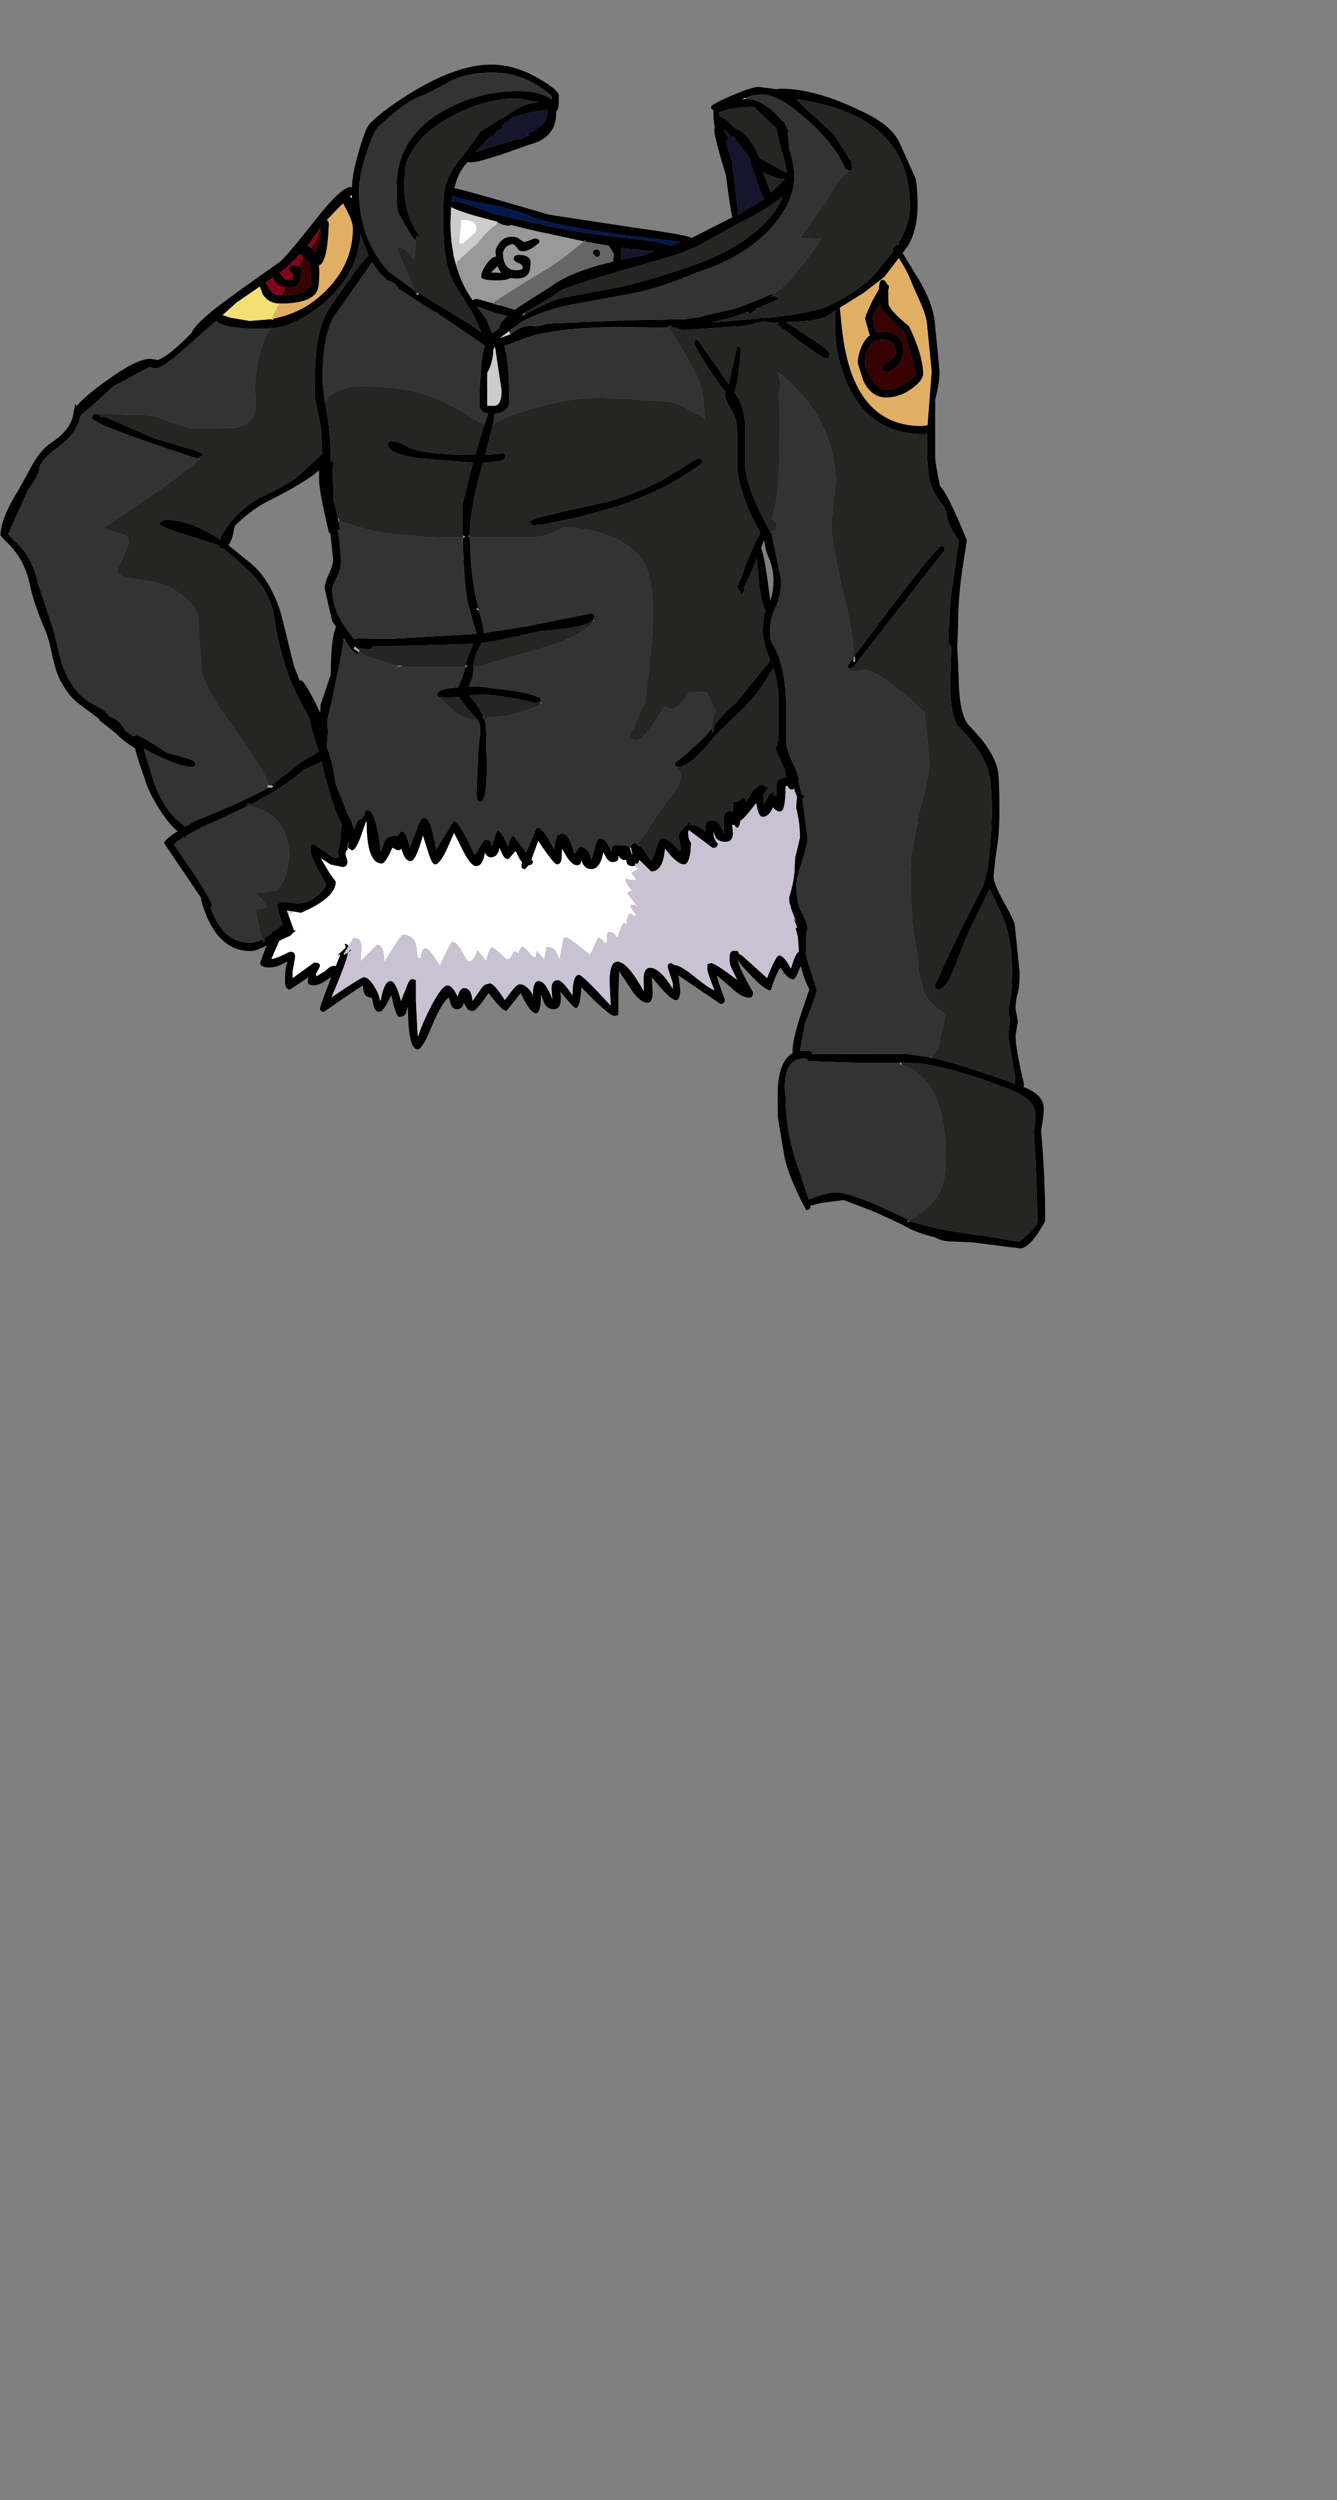 <?xml version="1.0" encoding="UTF-8"?>
<svg xmlns="http://www.w3.org/2000/svg" xmlns:xlink="http://www.w3.org/1999/xlink" width="290px" height="542px" viewBox="0 0 290 542" version="1.1">
<rect x="0" y="0" width="290" height="542" fill="#808080" stroke="none"/>
<g id="surface1">
<path style=" stroke:none;fill-rule:evenodd;fill:rgb(0%,0%,0%);fill-opacity:1;" d="M 194.762 53.023 C 196.5 50.051 197.371 47.293 197.371 44.746 C 197.371 34.477 192.492 27.539 182.734 23.934 C 180.191 22.957 176.84 22.129 172.68 21.449 L 174.59 23.359 L 180.891 29.152 L 184.707 35.199 L 184.707 35.262 L 184.836 36.793 L 184.391 36.918 L 184.262 37.047 L 183.309 36.602 C 182.203 33.672 179.891 30.531 176.371 27.18 C 171.703 22.723 168.016 20.496 165.301 20.496 C 164.113 20.496 162.922 20.73 161.734 21.195 L 160.973 21.516 L 161.801 21.449 C 163.961 21.449 166.191 22.598 168.48 24.887 L 169.625 26.16 C 170.008 26.332 170.305 26.734 170.516 27.371 L 170.961 28.391 L 170.898 29.09 L 171.152 32.016 C 171.918 34.691 172.301 36.727 172.301 38.129 C 172.301 41.906 170.645 45.641 167.336 49.332 C 163.434 53.66 158.023 56.906 151.109 59.07 C 146.738 60.98 142.371 62.441 138 63.461 L 125.527 65.754 C 120.988 66.473 116.852 67.812 113.121 69.762 L 110.383 71.801 L 109.746 72.309 L 108.41 73.266 L 109.938 72.754 L 110.703 72.438 L 112.418 71.355 C 113.438 70.676 114.773 70.484 116.43 70.781 L 118.848 70.145 L 135.266 69.445 L 149.008 69.191 L 149.262 69.062 L 151.492 68.809 L 153.273 68.301 L 158.746 67.09 C 160.738 66.496 163.539 65.414 167.145 63.844 L 167.652 63.652 L 167.719 63.781 L 167.781 63.844 L 167.145 64.227 L 167.527 64.289 L 168.098 64.227 C 168.355 64.48 168.715 64.648 169.18 64.734 L 168.098 65.18 C 167.633 65.391 167.207 65.582 166.828 65.754 L 164.41 66.77 L 164.027 66.898 L 164.09 66.961 L 162.562 68.109 L 162.371 67.535 L 158.746 68.809 L 154.418 69.891 L 160.527 69.383 L 162.945 69.191 L 162.883 69.062 L 163.836 69.191 L 165.363 68.746 L 165.488 69 C 172.703 68.277 177.41 67.387 179.617 66.324 C 184.07 64.246 187.484 61.891 189.863 59.262 L 193.809 54.422 L 193.488 54.039 L 193.809 53.723 L 194.57 52.895 L 194.699 53.148 L 194.762 53.023 M 195.078 30.871 L 198.516 38.508 C 198.855 39.656 199.023 41.691 199.023 44.621 C 199.023 47.973 198.348 50.836 196.988 53.215 L 195.781 54.867 L 199.406 60.789 C 201.527 64.395 202.672 67.703 202.844 70.719 L 203.797 80.582 C 203.797 82.152 203.48 84.168 202.844 86.633 L 202.844 98.98 C 202.844 99.871 203.184 101.973 203.859 105.281 C 205.09 106.598 207.043 110.543 209.715 117.121 L 208.762 123.23 C 208.125 127.473 207.805 131.676 207.805 135.836 L 207.68 139.27 L 207.617 139.781 L 207.934 146.59 C 207.977 152.234 208.762 155.844 210.289 157.414 C 213.684 160.809 215.719 163.949 216.398 166.832 C 216.652 167.895 216.777 170.906 216.777 175.871 C 216.777 179.18 216.566 182.023 216.145 184.402 L 215.953 185.801 L 215.887 186.121 L 215.57 189.301 L 215.508 190.066 C 215.508 191.043 216.25 192.867 217.734 195.539 C 219.262 198.297 220.047 199.934 220.09 200.441 L 221.168 210.816 C 221.168 212.895 221.02 214.402 220.723 215.336 C 220.426 216.312 220.277 217.438 220.277 218.711 L 220.789 221.445 L 220.277 224.438 C 220.277 226.391 220.895 229.934 222.125 235.066 L 221.996 235.641 C 224.797 236.703 226.262 238.164 226.387 240.031 C 226.43 241.137 226.238 242.812 225.816 245.062 C 226.41 251.723 226.707 258.258 226.707 264.668 C 224.586 268.656 222.719 270.648 221.105 270.648 L 220.277 270.457 L 219.832 270.457 L 210.859 269.312 L 206.215 269.121 C 204.816 269.078 203.691 268.781 202.844 268.23 C 200.512 267.68 198.602 267.023 197.117 266.258 C 195.336 265.281 192.641 264.008 189.035 262.438 L 182.988 260.148 L 178.09 260.785 L 175.797 261.355 L 175.797 261.484 C 175.797 262.035 175.48 262.312 174.844 262.312 C 172.043 257.051 170.434 252.914 170.008 249.898 L 168.734 242.387 L 168.672 237.488 C 168.672 232.566 169.754 229.508 171.918 228.32 L 171.918 227.621 C 171.918 226.137 172.531 223.504 173.762 219.727 L 175.543 214.508 C 174.738 212.895 174.125 211.199 173.699 209.418 L 173.508 209.797 C 172.871 211.453 172.406 212.281 172.109 212.281 C 171.516 212.281 170.922 211.922 170.328 211.199 L 169.246 209.734 C 168.652 210.625 167.949 212.281 167.145 214.699 C 166.34 214.699 164.918 213.617 162.883 211.453 C 161.059 209.586 160.082 208.418 159.953 207.953 C 160.168 209.227 161.289 211.602 163.328 215.082 C 163.328 215.887 163.07 216.289 162.562 216.289 C 161.461 216.289 160.145 215.57 158.617 214.125 L 155.5 211.453 C 155.586 212.133 156.156 213.871 157.219 216.672 C 157.219 217.309 156.898 217.629 156.262 217.629 L 147.164 211.453 L 147.547 214.508 C 147.547 216.035 147.227 216.801 146.59 216.801 C 145.996 216.801 145 216.016 143.602 214.445 L 141.371 211.836 L 141.562 215.207 C 141.52 216.652 141.16 217.371 140.48 217.371 C 139.379 217.371 138.191 216.418 136.918 214.508 L 134.309 210.562 C 134.184 212.555 134.117 215.719 134.117 220.047 L 133.355 220.238 C 132.465 220.238 130.047 218.156 126.102 214 C 125.93 217.012 125.527 218.52 124.891 218.52 C 124.594 218.52 123.469 217.332 121.52 214.953 C 121.902 217.5 121.434 218.773 120.121 218.773 C 119.188 218.773 118.508 218.348 118.082 217.5 L 117.383 215.652 L 117.32 215.652 C 117.32 218.328 116.957 219.664 116.238 219.664 C 115.43 219.664 114.328 218.199 112.93 215.273 L 109.875 219.156 C 109.324 219.156 108.367 218.305 107.012 216.609 L 105.992 215.273 L 104.848 216.863 C 103.742 218.391 102.98 219.156 102.555 219.156 C 101.879 219.156 101.434 218.922 101.219 218.453 L 100.582 217.371 C 100.414 218.305 99.926 218.773 99.121 218.773 C 98.484 218.773 98.039 218.414 97.785 217.691 L 97.34 216.227 C 96.32 216.949 95.07 219.09 93.582 222.656 C 92.27 225.883 91.273 227.492 90.594 227.492 C 89.191 227.492 88.492 224.395 88.492 218.199 L 88.047 219.602 C 87.836 220.152 87.348 220.43 86.586 220.43 C 86.117 220.43 85.543 218.859 84.867 215.719 C 83.762 218.137 82.895 219.348 82.258 219.348 C 81.707 219.348 81.301 218.922 81.047 218.074 L 80.668 216.289 C 79.734 216.25 79.16 215.867 78.949 215.145 C 78.82 214.848 78.758 214.34 78.758 213.617 C 77.316 214.465 74.492 216.375 70.293 219.348 C 69.699 219.348 69.402 219.09 69.402 218.582 C 69.402 218.328 70.23 216.059 71.883 211.77 L 71.25 212.219 C 69.891 213.152 68.852 213.617 68.129 213.617 C 67.238 213.617 66.773 213.363 66.73 212.855 L 66.922 211.836 L 62.914 214.508 C 62.32 214.508 61.957 214.105 61.832 213.301 L 61.832 212.027 C 61.832 210.539 62 209.418 62.34 208.652 L 62.211 208.461 C 60.855 209.309 59.602 209.734 58.457 209.734 C 57.102 209.734 56.422 209.395 56.422 208.715 L 57.566 205.598 L 57.949 204.898 C 56.379 205.746 55.191 206.172 54.387 206.172 C 49.168 206.172 45.562 202.395 43.566 194.84 L 43.758 194.84 L 35.613 182.809 C 35.613 182.301 36.59 181.43 38.539 180.199 C 37.438 179.309 36.27 177.949 35.039 176.125 C 33.176 173.281 31.965 170.863 31.414 168.871 C 30.312 165.812 29.609 163.609 29.312 162.25 C 27.445 161.062 26.07 159.98 25.176 159.004 L 21.488 156.074 L 21.551 155.883 L 17.285 152.703 C 15.719 151.598 14.316 149.859 13.086 147.484 C 12.449 146.293 11.879 144.535 11.367 142.199 C 10.816 139.609 10.352 137.871 9.969 136.98 C 8.23 133.035 7.043 129.531 6.406 126.477 C 5.855 123.719 4.645 121.195 2.777 118.902 L 0.105 116.102 C 0.105 113.641 1.441 110.289 4.113 106.043 L 7.297 100.254 C 8.484 98.301 9.777 96.859 11.18 95.926 C 13.426 94.48 14.91 92.805 15.633 90.895 L 15.949 89.75 L 15.949 89.43 L 16.078 88.922 L 16.332 87.586 L 16.332 87.523 L 16.652 88.031 C 17.625 86.758 19.641 85.02 22.695 82.812 C 27.277 79.461 30.566 77.785 32.559 77.785 L 34.277 78.039 C 35.891 77.445 38.309 75.492 41.531 72.184 C 42.168 70.695 44.523 68.449 48.594 65.434 C 51.266 63.441 55.277 60.574 60.621 56.84 C 61.555 56.121 64.184 53.023 68.512 47.547 C 72.16 42.879 74.684 40.547 76.086 40.547 L 76.34 40.609 C 76.426 38.66 76.785 36.559 77.422 34.309 C 78.566 30.066 79.477 27.582 80.156 26.859 C 82.406 24.57 85.758 22.109 90.211 19.477 C 96.449 15.828 101.879 14.004 106.5 14.004 C 109.938 14.004 113.375 15 116.809 16.996 C 119.523 18.566 120.988 19.754 121.199 20.559 L 121.199 22.023 C 121.199 23.129 121.031 23.805 120.691 24.062 L 120.629 24.633 C 120.629 28.156 118.656 30.406 114.711 31.379 C 107.797 33.926 103.594 35.199 102.109 35.199 L 101.41 35.137 L 100.711 35.965 C 99.734 37.195 99.016 38.809 98.547 40.801 C 99.906 41.012 106.734 42.922 119.039 46.531 L 136.98 49.266 C 145.637 50.457 149.965 51.238 149.965 51.621 L 158.234 47.422 L 158.871 47.168 C 158.531 45.895 158.066 42.859 157.473 38.062 C 155.773 32.504 154.926 29.195 154.926 28.133 L 155.055 27.754 C 154.844 26.734 154.734 25.547 154.734 24.188 L 154.734 23.871 L 154.289 23.551 L 154.227 23.168 C 154.227 22.828 155.691 22.023 158.617 20.75 C 161.629 19.477 163.602 18.84 164.535 18.84 L 168.543 19.352 L 169.246 19.223 C 174.336 19.223 180.125 20.812 186.617 23.996 C 191.07 25.992 193.891 28.281 195.078 30.871 M 182.164 66.707 L 182.543 70.398 C 182.883 73.836 183.434 76.828 184.199 79.375 C 186.828 88.031 192.09 92.359 199.98 92.359 L 201.188 92.168 L 202.078 80.52 L 201.125 70.91 C 201.082 69.508 200.594 67.746 199.66 65.625 L 197.754 61.359 C 197.199 59.789 196.27 57.988 194.953 55.949 L 191.836 60.023 L 187.379 63.461 L 182.164 66.707 M 220.09 234.75 L 220.215 233.605 L 218.879 225.711 L 218.879 225.586 L 218.816 225.586 L 218.688 224.312 L 219.07 221.32 L 218.688 218.711 C 219.238 216.801 219.516 214.148 219.516 210.754 C 219.516 205.277 218.582 200.719 216.715 197.066 L 214.68 192.738 L 209.715 202.859 L 206.98 209.926 C 205.707 212.98 204.605 214.508 203.672 214.508 L 202.906 214.316 L 202.844 213.746 C 202.844 213.363 204.668 209.352 208.316 201.715 L 213.277 191.91 L 214.172 188.41 C 214.805 183.402 215.125 179.203 215.125 175.809 C 215.125 171.648 214.871 168.742 214.359 167.086 C 213.469 164.117 211.348 160.957 207.996 157.602 C 206.766 156.414 206.133 153.191 206.09 147.93 L 206.344 140.098 C 206.09 139.973 205.898 139.695 205.77 139.27 L 205.707 138.254 L 206.09 130.551 L 207.996 117.121 C 206.344 115.082 205.453 113.133 205.324 111.266 C 205.281 110.754 204.754 109.82 203.734 108.465 C 202.844 107.277 202.355 106.363 202.27 105.727 C 201.676 104.836 201.293 102.734 201.125 99.426 L 201.125 94.016 L 200.172 94.078 C 192.449 94.078 186.977 90.43 183.754 83.129 C 182.016 79.184 181.145 75.004 181.145 70.59 L 181.145 68.301 L 181.336 67.281 L 178.98 68.746 C 177.582 69.34 175.098 69.68 171.535 69.762 L 170.391 69.828 C 171.281 70.25 173 71.375 175.543 73.199 C 178.473 74.898 179.934 76.105 179.934 76.828 L 179.809 77.594 L 179.172 77.656 C 178.492 77.656 174.992 75.238 168.672 70.398 C 168.672 70.188 168.734 70.02 168.863 69.891 L 167.652 69.953 L 166.125 69.762 C 164.727 69.762 163.73 69.977 163.137 70.398 L 160.527 70.719 L 148.117 71.547 L 146.781 71.227 L 146.719 71.035 L 146.02 71.035 C 145.68 70.738 145.402 70.59 145.191 70.59 L 144.938 70.719 L 144.871 70.719 L 145.062 71.035 L 134.691 70.91 C 125.738 70.91 118.973 71.652 114.391 73.137 L 109.363 75.047 C 110 76.828 110.363 80.098 110.445 84.848 L 110.445 87.586 C 110.109 88.816 109.047 89.516 107.266 89.688 L 107.203 90.516 L 106.883 92.168 L 105.23 98.598 L 108.348 98.406 L 108.793 98.215 C 109.43 98.215 109.727 98.492 109.684 99.043 C 109.684 99.766 108.051 100.188 104.785 100.316 L 104.594 100.891 C 102.812 107.211 101.918 112.113 101.918 115.594 L 101.918 115.785 L 101.664 116.039 C 101.664 116.379 101.73 116.484 101.855 116.355 L 101.918 116.355 C 101.961 122.086 102.598 127.348 103.828 132.141 C 103.703 131.973 103.512 131.867 103.258 131.824 L 103.637 132.27 C 104.191 133.074 104.637 134.73 104.973 137.234 L 114.266 135.77 L 128.199 132.969 C 128.754 132.969 129.008 133.246 128.965 133.797 L 128.582 134.562 L 127.691 135.07 C 125.91 135.836 122.391 136.43 117.129 136.852 L 108.094 138.824 L 104.465 139.398 L 104.02 140.227 C 103.34 141.586 102.938 142.668 102.812 143.473 L 102.812 143.918 L 102.621 143.918 L 102.621 144.234 L 102.746 144.363 L 102.555 146.59 L 101.664 148.883 L 103.957 148.82 L 111.973 149.836 C 115.539 150.559 117.32 151.152 117.32 151.621 L 117.191 152.191 L 116.938 152.129 L 116.301 152.449 C 111.125 151.176 106.969 150.539 103.828 150.539 L 101.793 150.793 C 103.234 152.449 104.254 153.953 104.848 155.312 L 104.719 155.312 L 104.719 155.695 L 105.039 155.758 L 105.23 156.395 C 105.398 157.117 105.484 159.047 105.484 162.188 C 105.781 169.953 105.336 173.836 104.148 173.836 C 103.68 173.836 103.426 173.41 103.383 172.562 L 103.383 171.227 L 103.766 162.25 L 104.148 159.004 C 104.273 157.645 104.043 156.629 103.445 155.949 L 103.191 155.629 L 103.129 155.566 C 101.348 153.57 100.137 152.066 99.5 151.047 L 96.766 151.301 L 95.938 151.109 L 95.555 151.176 L 95.555 151.301 L 94.922 150.918 L 94.855 150.539 C 94.855 149.73 96.363 149.223 99.375 149.012 C 100.098 147.441 100.605 145.977 100.902 144.617 L 101.094 144.617 L 101.348 144.301 L 100.965 144.234 L 101.094 143.473 L 102.621 139.59 L 84.484 140.098 L 80.855 140.098 C 80.816 140.566 80.52 140.801 79.965 140.801 L 77.867 140.48 L 77.992 140.863 L 77.992 140.926 L 77.102 140.227 L 76.848 140.227 L 76.723 140.672 L 77.738 141.309 L 77.93 141.371 C 77.801 141.625 77.57 141.754 77.23 141.754 L 76.148 140.734 L 74.812 138.824 L 74.559 138.445 L 74.559 138.762 L 73.73 143.535 L 72.52 149.266 L 71.949 152.066 L 71.629 153.402 L 70.992 156.074 L 71.121 158.621 L 70.867 161.996 C 71.547 163.352 72.203 166.027 72.84 170.016 L 75.766 177.398 L 76.086 177.59 L 76.465 178.863 L 76.785 179.754 L 76.977 179.246 L 77.676 177.781 C 78.566 177.57 79.074 176.91 79.203 175.809 L 79.711 175.617 C 80.941 175.617 81.895 178.586 82.574 184.527 L 82.641 184.527 L 83.465 182.301 C 83.891 181.496 84.801 181.113 86.203 181.156 L 87.031 180.199 C 87.793 180.199 88.41 181.387 88.875 183.766 L 90.273 180.137 C 90.867 178.227 91.441 177.273 91.992 177.273 C 92.672 177.273 93.246 178.141 93.711 179.883 L 94.602 184.02 L 94.602 184.145 L 94.664 184.082 L 98.355 178.035 C 98.949 178.035 99.777 179.031 100.84 181.027 L 103 185.355 L 104.148 183.512 C 104.656 182.535 105.039 182.047 105.293 182.047 C 106.312 182.047 106.715 182.492 106.5 183.383 L 106.629 183.445 L 107.836 180.008 C 108.473 180.008 109.281 181.219 110.258 183.637 L 110.512 182.301 C 110.68 181.621 111 181.281 111.465 181.281 L 114.137 184.781 L 116.43 179.371 C 117.402 179.371 118.656 180.965 120.184 184.145 L 120.5 182.238 C 120.715 181.219 121.18 180.711 121.902 180.711 C 123.004 180.711 123.895 182.172 124.574 185.102 L 125.719 183.574 C 127.078 183.574 127.926 184.551 128.266 186.5 L 129.027 183.828 C 129.324 182.426 129.684 181.727 130.109 181.727 C 131 181.727 131.828 182.66 132.59 184.527 L 132.848 183.637 C 132.93 183.34 133.184 183.191 133.609 183.191 L 135.52 183.254 C 135.941 183.254 136.305 183.445 136.602 183.828 L 137.047 185.164 L 137.172 185.164 L 136.855 183.766 C 136.855 183.129 137.152 182.809 137.746 182.809 L 138.32 183 L 138.574 183.383 L 138.699 183.32 C 139.379 183.871 140.207 184.973 141.184 186.629 C 141.48 186.375 141.883 185.418 142.391 183.766 C 142.773 182.363 143.238 181.664 143.789 181.664 C 144.555 181.664 145.805 182.641 147.547 184.594 L 147.672 183.637 L 147.164 181.156 C 147.164 180.816 147.629 180.156 148.562 179.18 L 149.773 178.035 L 149.645 178.801 L 149.773 178.801 C 150.961 178.801 152.043 179.309 153.02 180.328 L 153.02 178.926 C 153.102 178.207 153.527 177.844 154.289 177.844 C 155.098 177.844 155.734 178.207 156.199 178.926 L 157.027 180.711 L 157.09 180.711 L 156.965 177.973 C 157.004 176.527 157.43 175.809 158.234 175.809 L 159 176 L 159 173.836 L 159.383 173.836 C 160.059 173.836 160.613 173.539 161.035 172.945 C 161.543 172.984 161.801 173.305 161.801 173.898 L 162.945 171.926 C 163.367 171.246 163.898 170.801 164.535 170.59 L 164.535 170.523 L 164.598 170.145 L 165.746 170.207 L 166 170.207 L 165.934 170.461 L 166.699 170.715 L 165.617 172.18 L 165.617 174.406 L 166.57 172.754 C 166.785 172.16 167.23 171.797 167.906 171.672 L 167.781 172.309 C 168.164 172.348 168.355 172.539 168.355 172.879 L 168.418 170.27 C 168.418 169.168 169.117 168.594 170.516 168.551 L 170.199 166.77 C 168.926 164.18 168.289 162.695 168.289 162.312 C 168.289 161.934 168.438 161.676 168.734 161.551 L 168.48 160.785 L 168.926 160.469 C 168.84 158.77 168.82 156.48 168.863 153.594 C 168.988 150.199 168.609 147.27 167.719 144.809 C 165.258 149.012 163.348 151.621 161.992 152.637 L 161.992 152.828 L 155.18 159.387 C 151.66 163.926 148.988 166.219 147.164 166.262 L 147.102 166.262 L 146.336 166.004 L 146.336 165.496 C 150.07 162.484 152.574 160.172 153.844 158.559 L 154.418 157.922 L 154.418 158.812 L 154.734 158.812 L 154.926 157.223 C 156.922 154.801 158.531 153.148 159.762 152.258 L 161.227 150.348 L 167.082 143.219 C 165.977 140.586 165.426 138.422 165.426 136.727 C 165.426 135.027 165.637 133.562 166.062 132.332 C 165.555 131.656 165.086 129.766 164.664 126.668 L 164.152 121.129 L 163.008 123.867 L 161.355 127.434 L 161.355 128.133 L 160.781 128.961 C 160.527 128.152 160.207 127.582 159.828 127.242 L 160.145 126.668 L 160.844 125.012 C 162.074 121.449 163.242 118.648 164.344 116.609 L 164.918 115.594 L 162.754 111.391 C 161.098 107.574 160.145 104.262 159.891 101.461 L 159.891 93.504 C 159.891 91.637 159.445 90.027 158.555 88.668 C 157.664 87.309 157.219 86.312 157.219 85.676 C 157.219 85.336 157.281 85.062 157.41 84.848 C 156.688 84.254 155.457 82.598 153.719 79.883 L 150.535 74.664 C 150.535 73.941 150.789 73.582 151.301 73.582 L 158.047 83.258 L 159.891 75.109 C 160.57 75.109 160.824 75.555 160.652 76.445 C 160.273 80.945 159.805 83.832 159.254 85.102 C 159.762 85.57 160.23 86.355 160.652 87.457 C 161.289 89.113 161.609 90.746 161.609 92.359 L 161.609 100.316 C 161.609 103.754 163.434 108.738 167.082 115.273 L 167.527 116.039 L 167.527 116.484 L 169.434 125.777 C 169.434 128.027 169.031 129.977 168.227 131.633 C 167.422 133.289 167.016 134.965 167.016 136.66 C 167.016 138.188 167.23 139.23 167.652 139.781 C 168.375 140.801 169.031 142.496 169.625 144.871 C 170.094 146.656 170.41 149.391 170.582 153.082 L 170.582 161.297 C 170.664 162.27 171.133 163.648 171.98 165.434 C 172.828 167.172 173.254 168.508 173.254 169.441 L 173.254 169.633 L 173.824 172.051 L 174.461 172.496 C 174.461 172.836 174.312 173.07 174.016 173.199 L 174.336 175.234 L 175.164 181.664 C 175.164 182.598 174.758 184.293 173.953 186.758 C 173.148 189.176 172.746 190.957 172.746 192.102 C 172.746 194.562 173.148 196.516 173.953 197.957 C 174.758 199.402 175.164 200.57 175.164 201.461 L 174.906 202.16 L 174.781 206.805 L 174.973 207.379 L 174.973 207.699 L 177.137 214.57 C 177.137 215.168 176.285 217.629 174.59 221.957 L 173.508 227.812 L 174.336 227.75 C 175.648 227.75 176.246 228.004 176.117 228.512 L 196.48 228.449 L 201.824 229.211 L 202.016 229.277 L 202.145 229.402 L 202.336 229.34 C 206.617 230.316 212.516 232.16 220.023 234.879 L 220.09 234.941 L 220.09 234.75 M 185.473 142.453 L 185.473 142.008 L 193.488 131.316 C 200.105 122.656 203.672 118.328 204.18 118.328 C 204.688 118.328 204.941 118.625 204.941 119.223 L 185.09 144.617 C 184.664 144.66 184.434 144.809 184.391 145.062 L 183.754 144.492 L 185.152 142.453 L 185.09 143.473 L 185.473 143.473 L 185.473 142.453 M 192.66 63.078 L 192.727 65.945 C 193.023 66.961 194.508 68.555 197.18 70.719 C 199.215 74.961 200.234 78.398 200.234 81.031 C 200.234 82.004 199.43 83.066 197.816 84.211 C 196.078 85.527 194.188 86.184 192.152 86.184 C 190.074 86.184 188.441 84.977 187.254 82.559 L 186.043 78.738 C 186.043 77.551 186.34 76.297 186.934 74.984 C 187.402 73.965 187.973 73.199 188.652 72.691 L 187.633 69.125 C 187.633 68.703 188.164 67.387 189.227 65.18 L 190.625 62.699 C 190.668 61.34 190.922 60.66 191.391 60.66 C 191.812 60.66 192.152 60.98 192.406 61.617 C 192.746 61.742 192.875 62.02 192.789 62.441 L 192.66 63.078 M 190.879 65.945 C 189.82 67.219 189.289 68.215 189.289 68.934 L 189.863 71.547 L 189.863 72.055 L 191.199 71.863 C 194.422 71.863 196.012 73.434 195.973 76.574 C 195.973 77.082 195.672 77.805 195.078 78.738 C 194.273 79.926 193.32 80.52 192.215 80.52 C 191.664 80.52 191.348 80.395 191.262 80.137 L 191.199 79.758 C 191.199 79.418 191.707 78.949 192.727 78.355 C 193.742 77.719 194.254 77.062 194.254 76.383 C 194.254 74.516 193.277 73.582 191.324 73.582 C 189.883 73.582 188.824 74.41 188.145 76.066 C 187.805 76.914 187.613 77.762 187.57 78.609 C 187.57 79.289 187.973 80.328 188.781 81.73 C 189.84 83.555 190.984 84.465 192.215 84.465 C 193.699 84.465 195.188 83.938 196.672 82.875 C 197.984 81.984 198.645 81.328 198.645 80.902 L 197.562 76.512 L 195.973 71.863 L 191.453 67.473 C 191.199 67.09 191.008 66.582 190.879 65.945 M 159.57 27.945 C 161.227 28.113 162.965 30.234 164.789 34.309 L 170.645 37.492 C 170.516 36.133 170.137 34.477 169.5 32.527 L 168.355 27.816 L 163.516 23.168 C 160.719 23.168 158.703 23.402 157.473 23.871 L 155.945 24.379 L 156.137 25.27 C 156.73 25.312 157.516 25.863 158.492 26.926 L 159.57 27.945 M 157.027 28.199 L 157.727 29.406 L 158.109 29.918 C 157.77 30.086 157.598 30.445 157.598 31 L 157.789 31.762 L 157.789 31.891 L 158.746 35.008 L 158.809 35.262 L 158.938 36.535 L 160.082 45.449 L 160.02 46.594 L 165.809 43.094 C 165.383 42.539 164.961 41.648 164.535 40.418 L 163.07 35.965 L 162.883 35.836 L 162.691 34.371 L 159.191 29.66 L 158.938 29.66 L 158.68 29.727 L 157.473 28.324 L 157.027 28.199 M 108.348 66.137 L 111.656 67.152 L 112.355 66.645 L 119.609 61.996 C 122.621 59.832 127.078 58.07 132.973 56.715 L 132.973 56.652 L 133.164 55.121 L 132.082 53.277 L 127.055 52.387 L 126.863 52.066 L 126.609 52.32 L 116.238 50.094 L 110.703 48.758 L 110.512 48.949 C 109.281 48.863 108.41 48.59 107.902 48.121 L 107.836 48.059 C 102.281 46.656 98.949 45.598 97.848 44.875 L 97.719 48.312 C 97.719 50.816 97.953 53.172 98.422 55.379 L 98.23 55.441 L 98.355 55.504 L 98.422 55.57 L 98.93 57.477 C 99.691 60.195 100.84 62.656 102.367 64.863 L 102.555 65.117 C 102.727 64.902 103.043 64.797 103.512 64.797 L 107.012 65.754 L 107.012 65.945 L 107.711 65.945 L 108.348 66.137 M 134.691 55.441 L 134.754 56.27 L 139.082 55.441 L 141.816 54.488 L 134.691 53.723 L 134.691 55.441 M 128.582 54.996 C 128.582 54.402 128.836 54.105 129.348 54.105 C 129.898 54.105 130.172 54.379 130.172 54.934 C 130.172 55.441 129.898 55.695 129.348 55.695 L 128.582 54.996 M 113.883 68.109 C 117.785 66.07 120.332 64.926 121.52 64.672 L 134.82 62.125 C 138.383 61.359 143.113 59.98 149.008 57.988 C 156.18 55.57 161.652 52.512 165.426 48.82 C 167.504 46.785 168.969 44.684 169.816 42.52 C 167.949 44.219 164.77 46.168 160.273 48.375 L 152.891 52.512 C 150.516 53.871 147.504 55.059 143.855 56.078 C 130.023 59.98 122.539 62.336 121.391 63.145 C 119.781 64.332 117.215 65.902 113.691 67.852 L 113.309 68.426 L 113.883 68.109 M 145.191 53.277 L 147.609 52.449 L 134.945 50.922 C 126.504 49.734 120.246 48.566 116.176 47.422 C 112.824 45.977 109.98 45.043 107.648 44.621 C 102.727 43.812 99.566 43.07 98.164 42.391 L 97.973 43.73 L 98.676 43.602 C 99.523 43.602 102.301 44.516 107.012 46.34 L 118.273 48.82 C 122.984 49.926 129.281 50.902 137.172 51.75 C 141.754 52.215 144.426 52.727 145.191 53.277 M 170.262 38.828 C 169.074 38.828 167.504 38.34 165.555 37.363 L 167.207 41.758 L 170.262 38.828 M 151.492 99.363 L 151.555 99.426 L 151.809 99.426 C 152.191 99.551 152.359 99.809 152.316 100.188 C 152.316 100.57 150.008 102.141 145.383 104.898 C 142.242 106.512 138.551 108.102 134.309 109.672 L 125.02 112.219 L 117.957 113.684 L 116.555 113.684 L 116.621 113.875 L 115.664 113.938 L 114.836 113.176 C 114.836 112.75 117.488 111.941 122.793 110.754 L 132.02 108.719 C 136.684 107.277 140.629 105.684 143.855 103.945 L 151.301 99.363 L 151.492 99.363 M 165.043 118.84 C 165.383 119.305 165.828 121.387 166.383 125.078 L 167.082 130.168 C 167.547 128.895 167.781 127.41 167.781 125.715 C 167.781 124.188 167.441 122.594 166.762 120.941 C 166.211 119.668 165.871 118.371 165.746 117.059 L 165.043 118.84 M 90.211 52.004 L 90.02 52.004 C 89.766 52.004 88.578 50.094 86.457 46.273 C 86.16 45.68 86.012 43.793 86.012 40.609 C 86.012 33.438 89.34 27.945 96 24.125 C 101.051 21.195 106.566 19.73 112.547 19.73 C 115.516 19.73 117.891 20.328 119.672 21.516 L 119.738 20.879 C 118.891 20.113 117.891 19.371 116.746 18.648 C 113.734 16.699 110.363 15.723 106.629 15.723 C 103.234 15.723 100.266 16.336 97.719 17.566 C 94.961 19.18 92.586 20.367 90.594 21.133 C 88.598 21.938 85.734 24.082 82.004 27.562 C 81.238 28.324 80.242 30.703 79.012 34.691 C 78.25 37.449 77.867 39.719 77.867 41.5 C 77.867 48.289 80.008 54.082 84.293 58.879 L 90.02 63.016 L 90.273 63.652 L 90.402 63.906 L 90.785 63.844 L 90.785 63.652 L 90.719 63.461 L 97.211 67.406 C 100.352 69.273 102.746 70.824 104.402 72.055 L 102.812 68.426 L 98.609 61.617 C 96.957 58.855 96.129 54.402 96.129 48.25 C 96.129 44.812 96.191 42.648 96.32 41.758 C 96.703 39.379 97.676 37.195 99.246 35.199 C 101.836 31.934 103.426 29.77 104.02 28.707 C 104.191 28.496 106.523 27.031 111.02 24.316 L 112.609 23.359 L 112.863 23.168 L 112.93 23.168 C 114.117 22.617 115.391 22.277 116.746 22.152 L 112.293 21.324 C 107.836 21.324 103.363 22.469 98.867 24.762 C 95.473 26.5 92.969 28.281 91.355 30.109 C 89.531 32.188 88.43 34.098 88.047 35.836 C 87.836 36.641 87.73 38.383 87.73 41.055 C 87.73 44.707 88.812 48.078 90.977 51.176 L 90.785 51.75 L 90.785 51.305 L 90.656 51.238 L 90.273 51.238 L 90.211 52.004 M 111.527 25.27 C 110.594 25.863 109.641 26.586 108.664 27.434 L 109.746 27.371 L 109.047 27.688 C 107.859 28.324 107.223 28.918 107.137 29.473 L 107.012 29.473 L 106.566 29.344 L 103.066 33.035 L 106.438 31.891 L 112.609 30.043 C 112.609 30.297 112.652 30.363 112.738 30.234 L 113.375 29.789 L 114.266 29.535 L 115.094 29.215 L 114.203 29.281 C 114.711 28.941 115.324 28.578 116.047 28.199 L 117.254 27.18 L 117.512 27.18 L 118.527 25.844 L 118.781 23.805 L 115.027 24.379 L 111.848 25.27 L 111.527 25.27 M 58.902 69.191 L 58.969 69.316 L 59.223 69.316 L 59.348 69.062 C 63.719 68.215 67.473 66.219 70.613 63.078 C 74.559 59.176 76.531 54.656 76.531 49.523 C 76.531 48.547 76.105 47.273 75.258 45.703 L 74.43 44.109 L 73.855 44.621 L 70.867 47.738 C 71.25 47.867 71.398 48.289 71.312 49.012 C 71.102 54.316 70.398 57.16 69.211 57.543 L 69.211 57.988 L 69.277 58.941 L 69.211 60.469 C 69.211 61.996 68.938 63.078 68.387 63.715 C 67.156 65.117 64.629 65.816 60.812 65.816 L 60.75 65.754 L 60.559 65.754 L 60.559 65.816 C 59.031 65.773 57.844 65.117 56.996 63.844 L 56.359 62.125 L 51.266 65.625 L 48.277 68.301 L 49.996 68.871 L 54.133 69.57 L 58.902 69.191 M 75.895 42.648 L 76.34 42.965 L 76.277 42.266 L 75.895 42.648 M 58.902 170.27 L 65.457 165.113 L 69.148 162.887 L 69.02 162.504 C 67.832 158.984 67.219 156.754 67.176 155.82 L 65.074 152 C 63.633 149.117 62.656 146.848 62.148 145.191 C 60.75 140.691 59.859 136.938 59.477 133.926 C 58.84 129.598 56.613 125.863 52.793 122.723 L 49.676 119.922 L 48.402 118.902 L 48.277 118.902 C 47.852 118.902 47.598 118.773 47.512 118.52 L 47.512 118.328 L 46.496 117.883 L 38.797 115.465 C 36.039 114.574 34.66 113.957 34.66 113.621 C 34.66 113.027 35.23 112.727 36.379 112.727 C 39.602 112.727 43.375 114.129 47.703 116.93 C 48.086 115.824 48.957 114.469 50.312 112.855 C 52.266 110.648 54.258 109.016 56.293 107.953 C 60.75 105.832 63.547 104.242 64.695 103.18 L 69.91 98.344 L 69.594 92.551 L 68.258 86.059 L 68.32 81.793 C 68.32 75.684 69.129 71.102 70.738 68.043 C 71.418 66.77 73.051 64.352 75.641 60.789 C 77.762 57.816 79.203 56.016 79.965 55.379 C 79.328 54.02 78.734 52.492 78.184 50.793 C 77.844 56.355 75.32 61.211 70.613 65.371 C 66.836 68.68 63.062 70.613 59.285 71.164 L 58.777 70.973 L 58.586 71.227 L 58.523 71.227 L 56.996 71.289 C 51.098 71.289 47.746 70.695 46.941 69.508 L 42.105 73.773 L 38.859 76.637 C 36.27 78.801 34.555 79.883 33.703 79.883 L 32.434 79.566 L 24.543 83.766 L 22.504 85.676 L 22.125 85.996 L 20.723 87.332 L 17.543 90.004 C 16.906 92.762 15.207 95.117 12.449 97.07 C 9.777 98.98 8.465 100.57 8.504 101.844 C 8.504 102.523 7.656 104.051 5.961 106.426 L 1.762 115.848 L 4.371 118.457 C 6.277 120.578 7.531 123.125 8.125 126.094 L 11.559 136.469 L 12.832 141.625 C 13.34 143.789 13.934 145.508 14.613 146.781 C 16.059 149.285 17.52 151.004 19.004 151.938 L 22.441 153.91 L 23.906 155.375 C 25.219 155.758 26.324 156.777 27.215 158.43 L 28.934 159.641 L 29.566 159.387 C 30.164 159.387 32.391 160.66 36.25 163.203 L 40.066 164.223 C 41.594 164.648 42.359 165.07 42.359 165.496 C 42.359 166.004 42.105 166.262 41.594 166.262 C 40.109 166.262 37.586 165.434 34.023 163.777 L 31.16 162.312 L 33.004 168.297 C 34.445 172.922 36.461 176.254 39.051 178.289 L 40.195 179.18 C 42.105 178.078 43.566 177.379 44.586 177.082 L 44.84 176.953 C 50.992 174.406 55.426 172.348 58.141 170.781 L 58.266 170.715 L 58.969 170.781 L 59.285 170.461 L 58.902 170.27 M 21.676 89.941 L 21.676 90.066 C 21.676 90.281 21.805 90.387 22.059 90.387 L 22.824 90.387 L 33.324 94.969 L 40.195 97.008 C 42.742 97.684 44.012 98.215 44.012 98.598 L 43.887 99.043 L 43.82 98.98 L 43.758 99.043 L 43.441 98.98 L 43.121 99.234 L 43.188 99.363 L 42.613 99.363 C 27.512 94.438 19.961 91.512 19.961 90.578 C 19.961 89.984 20.301 89.688 20.977 89.688 L 21.676 89.941 M 105.102 91.977 C 105.398 90.918 105.676 90.152 105.93 89.688 C 104.867 89.559 104.23 89.027 104.02 88.094 L 104.02 84.656 L 104.402 79.055 C 104.613 77.148 104.867 75.766 105.164 74.918 L 95.555 68.363 L 95.555 68.871 C 95.344 68.152 94.898 67.727 94.219 67.598 L 86.586 62.699 C 85.949 61.551 85.035 60.914 83.848 60.789 L 83.977 60.723 L 82.258 59.133 L 80.73 56.84 L 72.266 68.871 C 70.738 71.844 69.977 76.148 69.977 81.793 C 69.977 83.406 70.168 85.316 70.547 87.523 L 70.867 89.367 C 71.418 92.422 71.695 95.246 71.695 97.832 L 71.758 99.934 L 72.332 100.125 L 72.457 100.824 L 72.141 100.891 L 72.266 105.535 L 72.266 108.082 L 73.285 112.219 L 73.477 113.047 L 73.668 114.129 L 73.793 114.891 L 73.223 114.828 L 73.602 117.246 L 73.984 121.387 C 73.984 122.742 73.668 124.016 73.031 125.203 C 72.395 126.434 72.074 127.262 72.074 127.688 C 72.074 130.191 72.777 132.59 74.176 134.879 L 74.75 135.77 L 75.066 136.215 L 76.723 138.508 L 77.547 138.508 L 77.676 138.379 L 84.484 138.508 L 103.383 137.426 L 103.383 137.234 C 102.535 134.773 102.09 133.203 102.047 132.523 C 101.113 130.445 100.562 125.121 100.395 116.547 L 100.711 116.547 L 100.902 116.23 L 100.395 116.164 L 100.328 115.527 L 100.266 109.547 L 102.109 102.035 L 102.621 100.316 L 102.555 100.316 L 90.211 99.297 C 86.141 98.535 84.102 97.578 84.102 96.434 C 84.102 95.883 84.355 95.605 84.867 95.605 C 85.883 95.605 87.242 96.113 88.938 97.133 C 91.695 98.109 96.109 98.598 102.176 98.598 L 103.066 98.598 L 105.039 92.043 L 105.102 91.977 M 115.855 51.688 C 116.746 51.688 117.129 51.984 117 52.578 C 115.602 53.852 114.391 54.488 113.375 54.488 C 112.781 54.488 112.379 54.23 112.164 53.723 L 111.402 52.957 C 110.637 52.957 110.023 53.234 109.555 53.785 L 109.109 54.676 C 109.109 57.266 110.043 58.559 111.91 58.559 C 112.887 58.559 113.375 58.371 113.375 57.988 C 113.375 57.605 113.055 57.289 112.418 57.031 C 111.742 56.734 111.402 56.438 111.402 56.141 C 111.402 55.547 111.781 55.25 112.547 55.25 C 114.582 55.25 115.41 56.078 115.027 57.734 C 115.027 59.516 114.012 60.406 111.973 60.406 L 110.574 60.277 C 110.32 60.617 109.344 60.789 107.648 60.789 C 105.863 60.789 104.785 60.598 104.402 60.215 L 104.402 59.641 C 104.402 59.176 104.719 58.453 105.355 57.477 C 106.078 56.332 106.82 55.719 107.582 55.633 L 107.457 54.613 C 107.457 54.105 107.711 53.488 108.219 52.77 C 108.941 51.793 109.852 51.305 110.957 51.305 C 111.762 51.305 112.355 51.496 112.738 51.875 L 113.691 52.449 C 113.988 52.449 114.711 52.195 115.855 51.688 M 108.73 59.133 C 108.391 58.75 108.113 58.285 107.902 57.734 L 106.5 59.07 L 108.73 59.133 M 103.445 66.391 L 105.547 69.316 L 106.758 72.246 L 108.219 71.227 C 108.348 70.379 108.961 69.465 110.066 68.488 C 108.707 68.234 107.223 67.812 105.609 67.219 L 103.445 66.391 M 69.402 49.586 L 69.277 49.711 L 66.668 53.34 C 67.008 53.426 67.305 53.574 67.559 53.785 L 67.621 53.852 L 67.684 53.852 L 68.449 54.742 L 69.277 52.066 L 69.34 51.113 L 69.91 50.348 L 69.402 50.285 L 69.465 49.586 L 69.531 49.395 L 69.402 49.586 M 65.902 55.887 L 65.203 54.996 L 62.211 57.922 L 60.684 59.07 L 60.941 59.453 L 61.957 60.598 L 63.359 60.598 L 63.676 59.516 C 63.039 59.09 62.723 58.73 62.723 58.434 C 62.723 57.84 63.082 57.543 63.805 57.543 L 64.82 57.797 L 64.887 57.922 L 65.012 57.922 C 65.309 58.223 65.395 58.75 65.266 59.516 C 65.266 61.383 64.523 62.316 63.039 62.316 L 62.148 62.254 L 62.086 62.125 L 61.895 62.125 L 61.895 62.254 C 60.918 62.082 60.219 61.742 59.793 61.234 C 59.453 60.852 59.285 60.469 59.285 60.086 C 58.777 60.426 58.227 60.832 57.629 61.297 L 58.266 62.379 C 58.945 63.484 59.816 64.035 60.875 64.035 L 61.387 64.035 C 64.992 63.949 67.047 63.121 67.559 61.551 L 67.305 58.242 L 67.113 56.969 L 66.094 56.078 L 66.094 56.016 L 65.902 55.887 M 69.211 101.973 C 67.09 103.797 63.23 106.109 57.629 108.91 C 55.383 110.098 53.133 111.816 50.887 114.066 C 50.59 116.059 50.145 117.438 49.551 118.203 L 54.578 122.277 C 57.332 124.609 59.477 128.258 61.004 133.223 L 63.738 144.301 L 65.012 147.547 L 65.266 147.484 C 65.691 147.484 66.688 149.012 68.258 152.066 L 69.402 154.422 L 69.465 154.422 L 69.531 152.828 L 71.758 146.211 C 71.758 140.863 72.141 137.426 72.902 135.898 L 72.074 134.688 L 70.422 127.621 C 70.422 126.73 70.738 125.648 71.375 124.375 C 71.969 123.062 72.266 122 72.266 121.195 L 71.629 115.402 L 71.375 115.594 C 69.934 109.48 69.211 105.641 69.211 104.07 L 69.211 101.973 M 107.266 75.301 L 107.012 75.746 C 106.969 77.656 106.523 79.352 105.676 80.84 L 105.676 87.969 L 107.391 87.969 C 108.324 87.797 108.793 86.695 108.793 84.656 L 107.391 75.301 L 107.266 75.301 M 79.52 178.227 L 79.395 178.035 L 79.395 178.098 L 78.121 181.727 C 77.441 183.469 76.848 184.336 76.34 184.336 L 75.512 183.828 L 75.512 183.32 L 75.641 182.746 L 75.449 182.555 L 75.449 183.254 L 75.383 184.273 L 75.258 184.211 L 74.938 184.973 C 74.938 185.27 75.086 185.824 75.383 186.629 C 75.383 187.52 75.023 187.965 74.305 187.965 L 71.629 187.395 L 71.375 187.203 L 69.594 186.055 L 71.438 189.176 L 72.84 191.148 C 72.84 193.48 70.316 195.73 65.266 197.895 L 63.93 197.641 L 62.211 197.387 L 62.594 198.406 L 63.738 201.586 L 63.738 201.715 L 64.312 201.777 L 63.676 202.098 L 63.168 202.668 L 62.977 202.859 L 61.387 203.559 L 60.559 204.008 L 58.902 207.824 L 58.777 207.887 L 58.902 207.887 C 59.539 207.848 60.875 207.316 62.914 206.297 C 63.844 206.297 64.184 206.871 63.93 208.016 L 63.484 210.5 L 63.484 212.027 L 68.129 208.652 C 69.062 208.652 69.488 208.93 69.402 209.48 L 68.512 211.199 L 68.641 211.645 L 70.613 210.434 C 71.289 209.715 71.906 209.352 72.457 209.352 L 72.84 209.418 L 73.793 206.934 L 73.156 207.125 L 75.004 205.406 L 74.75 204.578 C 75.172 204.578 75.449 204.77 75.574 205.152 L 74.559 206.742 C 74.559 207.082 74.621 207.125 74.75 206.871 C 75.344 206.699 75.766 206.32 76.02 205.723 L 76.086 206.105 L 75.512 206.488 C 75.215 208.059 74.004 211.305 71.883 216.227 C 76.168 213.301 78.523 211.836 78.949 211.836 C 79.586 211.836 80.328 212.492 81.176 213.809 C 81.938 215.082 82.344 216.102 82.383 216.863 L 82.574 216.863 C 83.086 214.062 83.785 212.664 84.676 212.664 C 85.48 212.664 86.246 214.105 86.965 216.992 L 88.113 214.125 C 88.535 212.855 88.98 212.219 89.449 212.219 L 90.211 212.473 L 90.211 216.926 L 90.594 224.5 L 90.656 224.691 L 90.719 224.566 C 91.312 222.742 92.227 220.621 93.457 218.199 C 95.07 215.145 96.258 213.617 97.02 213.617 C 97.785 213.617 98.527 214.422 99.246 216.035 L 99.629 215.02 C 99.926 214.465 100.285 214.191 100.711 214.191 C 101.73 214.191 102.324 215.125 102.492 216.992 L 104.02 214.828 C 104.57 213.938 105.059 213.449 105.484 213.363 L 106.246 213.172 C 106.883 213.172 107.965 214.383 109.492 216.801 L 110.891 214.953 C 111.699 213.895 112.312 213.363 112.738 213.363 C 113.418 213.363 114.074 213.723 114.711 214.445 C 115.262 214.996 115.559 215.547 115.602 216.102 C 115.559 215.504 115.578 214.934 115.664 214.383 C 115.836 213.234 116.215 212.664 116.809 212.664 C 117.828 212.664 118.824 213.977 119.801 216.609 L 119.609 214.254 C 119.652 213.066 120.098 212.473 120.945 212.473 C 121.668 212.473 122.707 213.531 124.066 215.652 L 124.191 215.652 C 124.191 212.77 124.66 211.324 125.59 211.324 C 126.102 211.324 128.391 213.555 132.465 218.008 L 132.211 212.598 C 132.254 209.84 132.824 208.461 133.926 208.461 C 135.371 208.461 137.277 210.605 139.656 214.891 L 139.59 212.152 C 139.633 210.582 140.102 209.797 140.992 209.797 C 142.434 209.797 144.09 211.324 145.953 214.383 L 145.953 213.234 L 144.809 209.672 C 144.809 209.078 145.062 208.781 145.574 208.781 L 146.336 209.227 L 146.398 209.227 C 147.164 209.227 148.52 210.012 150.473 211.582 C 152.68 213.363 154.184 214.402 154.992 214.699 C 153.93 212.109 153.398 210.539 153.398 209.988 L 153.465 208.973 L 154.289 208.781 C 154.801 208.781 156.668 209.988 159.891 212.406 L 158.617 209.734 C 158.363 209.309 158.234 208.59 158.234 207.57 C 158.234 206.594 158.555 206.105 159.191 206.105 L 160.02 206.172 L 160.465 206.996 L 160.719 206.934 L 166.383 212.027 C 167.652 208.758 168.523 207.125 168.988 207.125 C 169.711 207.125 170.559 208.078 171.535 209.988 L 172.234 207.887 C 172.574 207.039 172.914 206.508 173.254 206.297 L 173.254 205.723 L 173.062 203.18 L 173.062 202.922 L 173 202.922 L 172.555 201.141 L 172.934 201.207 L 172.109 198.977 L 172.68 199.805 L 171.598 197.004 L 171.406 196.051 L 171.281 196.113 L 171.152 194.523 L 171.219 194.332 C 171.98 191.871 172.363 189.707 172.363 187.84 L 172.488 185.863 L 173.508 181.602 C 173.508 179.477 173.254 177.398 172.746 175.363 L 172.68 175.109 L 172.746 174.344 L 172.746 174.09 L 172.871 172.688 L 172.234 171.098 L 172.363 171.16 L 172.301 170.906 C 172.172 171.078 171.98 171.16 171.727 171.16 C 171.344 171.16 171.047 170.906 170.836 170.398 L 170.391 170.398 C 170.391 174.09 170.008 175.934 169.246 175.934 C 168.652 175.934 168.121 175.617 167.652 174.98 L 167.652 175.043 C 167.059 176.402 166.316 177.082 165.426 177.082 C 164.918 177.082 164.516 176.445 164.219 175.172 L 164.152 174.727 L 164.027 174.09 C 162.246 176.422 161.098 177.695 160.59 177.91 C 160.465 178.926 160.23 179.438 159.891 179.438 C 159.68 179.438 159.508 179.246 159.383 178.863 L 158.809 178.801 L 159 180.773 C 158.914 181.918 158.383 182.492 157.41 182.492 C 156.391 182.492 155.691 182.215 155.309 181.664 L 154.734 180.391 C 154.734 181.41 155.055 182.238 155.691 182.875 C 155.691 183.512 155.328 183.828 154.609 183.828 L 149.391 179.945 L 149.262 180.391 C 149.262 181.41 149.477 182.195 149.898 182.746 L 149.773 184.594 C 149.52 186.461 149.051 187.395 148.371 187.395 C 147.355 187.395 145.977 186.246 144.238 183.957 C 143.98 187.266 142.984 188.922 141.246 188.922 L 138.699 186.438 L 138.32 187.266 L 138.129 187.203 L 137.746 187.203 L 137.746 187.711 L 137.172 187.773 C 136.281 187.773 135.836 187.328 135.836 186.438 L 135.328 186.438 C 134.945 186.438 134.562 186.141 134.184 185.547 L 134.117 185.547 C 134.332 186.438 133.887 186.883 132.781 186.883 C 132.316 186.883 131.871 186.543 131.445 185.863 L 130.875 184.781 C 130.406 187.203 129.535 188.41 128.266 188.41 C 127.16 188.41 126.441 187.754 126.102 186.438 C 126.102 187.203 125.781 187.582 125.145 187.582 C 124.512 187.582 123.809 187.031 123.047 185.93 L 121.902 184.02 L 121.836 185.992 C 121.754 186.926 121.414 187.395 120.82 187.395 C 120.352 187.395 118.996 185.695 116.746 182.301 L 115.281 186.309 L 115.602 186.758 C 115.602 187.266 115.281 187.543 114.648 187.582 L 113.883 188.41 C 113.418 188.41 113.16 188.242 113.121 187.902 L 113.121 187.328 L 113.246 186.945 L 112.676 186.184 L 111.973 184.719 L 111.781 184.527 L 110.32 186.246 C 109.727 186.246 109.281 185.906 108.984 185.227 L 108.348 183.828 L 108.348 183.766 C 108.137 185.164 107.477 185.863 106.375 185.863 C 105.992 185.863 105.59 185.547 105.164 184.91 C 104.867 186.82 104.23 187.773 103.258 187.773 C 102.535 187.773 101.645 186.758 100.582 184.719 L 98.484 180.582 L 96.766 184.465 C 95.789 186.418 95.004 187.395 94.41 187.395 C 93.902 187.395 93.395 186.523 92.883 184.781 L 91.738 181.156 C 90.719 184.848 89.828 186.691 89.066 186.691 C 88.219 186.691 87.539 185.781 87.031 183.957 C 86.945 184.211 86.668 184.336 86.203 184.336 L 85.121 183.766 C 84.102 186.055 83.34 187.203 82.828 187.203 C 80.625 187.203 79.52 184.211 79.52 178.227 M 53.875 174.664 L 45.348 178.672 L 45.094 178.672 L 42.867 179.816 L 40.387 181.156 L 40.195 181.855 L 39.875 181.473 C 38.902 182.066 38.18 182.598 37.715 183.062 L 42.613 190.258 L 45.223 194.457 L 45.223 194.523 L 45.984 196.051 L 45.73 196.812 C 46.07 197.918 46.559 199 47.195 200.059 C 48.934 202.945 51.289 204.387 54.258 204.387 C 54.98 204.387 55.848 204.133 56.867 203.625 L 56.996 204.195 L 57.375 204.195 L 57.441 203.305 L 58.84 202.414 L 59.031 202.031 L 60.176 201.332 L 61.129 200.504 L 61.258 200.441 L 60.113 196.559 C 60.113 195.836 60.707 195.496 61.895 195.539 L 64.375 195.859 C 66.074 195.859 67.641 195.223 69.086 193.949 C 70.188 192.93 70.738 192.188 70.738 191.723 L 69.02 188.539 C 67.875 186.629 67.305 185.078 67.305 183.891 L 67.305 183.445 C 67.387 183.148 67.641 183 68.066 183 L 72.074 185.801 L 72.648 186.055 L 73.477 185.93 L 73.285 184.719 L 73.348 184.402 L 73.539 183.512 L 73.73 183.191 L 73.922 180.008 L 74.176 178.801 C 72.902 176.637 71.418 172.117 69.723 165.242 L 69.656 165.113 L 69.594 165.18 L 69.531 165.242 L 65.965 166.832 C 63.379 169.082 60.453 171.098 57.184 172.879 L 54.641 174.281 L 53.941 174.215 L 53.621 174.215 L 53.621 174.598 L 53.875 174.664 M 170.137 211.137 L 169.816 211.07 L 170.07 210.879 L 170.137 211.137 M 195.27 230.422 L 184.707 230.359 L 175.418 230.039 L 175.164 229.848 C 175.035 229.594 174.801 229.469 174.461 229.469 C 172.172 229.469 170.812 230.781 170.391 233.414 C 170.18 234.77 170.18 236.191 170.391 237.68 C 170.391 242.855 171.301 248.012 173.125 253.145 L 175.418 260.02 L 177.008 259.445 C 178.832 258.812 180.23 258.492 181.207 258.492 C 183.836 258.492 189.184 260.508 197.242 264.539 L 196.797 264.73 L 197.051 264.859 L 197.754 264.922 L 198.07 264.922 C 201.887 266.152 207.172 267.172 213.914 267.977 L 220.98 269.188 C 223.652 267.148 224.988 265.664 224.988 264.73 C 224.988 259.297 224.734 252.871 224.223 245.445 C 224.605 243.281 224.668 241.668 224.414 240.605 C 224.035 238.867 221.996 237.297 218.305 235.895 C 210.375 232.84 203.926 231.035 198.961 230.484 L 196.098 230.422 L 195.59 230.359 L 195.461 230.422 L 195.27 230.422 "/>
<path style=" stroke:none;fill-rule:evenodd;fill:rgb(73.333%,62.745%,59.216%);fill-opacity:1;" d="M 194.762 53.023 L 194.699 53.148 L 194.57 52.895 L 194.762 53.023 M 164.027 66.898 L 164.41 66.77 L 164.09 66.961 L 164.027 66.898 M 144.938 70.719 L 145.062 71.035 L 144.871 70.719 L 144.938 70.719 M 101.664 116.039 L 101.918 116.355 L 101.855 116.355 C 101.73 116.484 101.664 116.379 101.664 116.039 M 185.152 142.453 L 185.473 142.453 L 185.473 143.473 L 185.09 143.473 L 185.152 142.453 M 113.691 67.852 L 113.883 68.109 L 113.309 68.426 L 113.691 67.852 M 90.719 63.461 L 90.785 63.652 L 90.785 63.844 L 90.402 63.906 L 90.273 63.652 L 90.719 63.461 M 58.586 71.227 L 58.586 71.48 L 58.523 71.227 L 58.586 71.227 M 58.457 170.207 L 58.902 170.27 L 59.285 170.461 L 58.969 170.781 L 58.266 170.715 L 58.012 170.59 L 58.012 170.27 L 58.332 170.207 L 58.457 170.207 M 104.91 91.977 L 105.102 91.977 L 105.039 92.043 L 104.91 91.977 M 100.395 116.164 L 100.902 116.23 L 100.711 116.547 L 100.395 116.547 L 100.395 116.164 M 73.41 112.348 L 73.285 112.219 L 73.41 112.348 M 128.582 134.562 L 128.965 134.496 L 128.773 134.754 L 128.582 134.562 M 117.191 152.191 L 117.574 152.449 L 117.32 152.574 L 117.191 152.191 M 86.266 144.617 L 85.691 144.555 L 86.395 144.492 L 86.266 144.617 M 100.902 144.617 L 100.965 144.234 L 101.348 144.301 L 101.094 144.617 L 100.902 144.617 M 77.992 140.926 L 77.93 141.371 L 77.738 141.309 L 76.723 140.672 L 76.848 140.227 L 77.102 140.227 L 77.992 140.926 M 69.531 165.242 L 69.594 165.18 L 69.723 165.242 L 69.531 165.242 M 138.699 183.32 L 138.574 183.383 L 138.32 183 L 138.699 183.32 M 195.461 230.805 L 195.336 230.805 L 195.207 230.738 L 195.207 230.422 L 195.461 230.422 L 195.59 230.359 L 195.461 230.805 M 197.051 264.859 L 196.797 264.73 L 197.242 264.539 L 197.051 264.859 "/>
<path style=" stroke:none;fill-rule:evenodd;fill:rgb(89.02%,81.176%,78.431%);fill-opacity:1;" d="M 164.09 66.961 L 164.027 66.898 L 164.09 66.961 M 167.781 63.844 L 167.719 63.781 L 167.652 63.652 L 167.781 63.844 M 110.703 72.438 L 109.938 72.754 L 108.41 73.266 L 109.746 72.309 L 110.383 71.801 L 110.703 72.438 M 161.801 21.449 L 160.973 21.516 L 161.734 21.195 L 161.801 21.449 M 107.012 92.297 L 106.883 92.168 L 107.012 92.297 M 198.898 178.289 L 199.023 178.289 L 199.023 178.355 L 198.898 178.289 M 201.887 228.957 L 202.016 229.277 L 201.824 229.211 L 201.887 228.957 M 220.023 234.879 L 220.09 234.75 L 220.09 234.941 L 220.023 234.879 M 75.895 42.648 L 76.277 42.266 L 76.34 42.965 L 75.895 42.648 M 43.188 99.363 L 43.375 99.426 L 43.312 99.488 L 43.188 99.363 M 58.266 170.715 L 58.141 170.781 L 58.012 170.59 L 58.266 170.715 M 73.477 113.047 L 73.285 112.219 L 73.41 112.348 L 73.602 112.984 L 73.477 113.047 M 69.465 49.586 L 69.402 49.586 L 69.531 49.395 L 69.465 49.586 M 58.777 71.48 L 58.84 71.48 L 58.777 71.672 L 58.777 71.48 M 103.828 132.141 L 103.637 132.27 L 103.258 131.824 C 103.512 131.867 103.703 131.973 103.828 132.141 M 86.395 144.492 L 86.457 144.301 C 87.434 144.344 87.625 144.387 87.031 144.426 L 86.457 144.492 L 86.395 144.492 M 74.812 138.824 L 74.559 138.762 L 74.559 138.445 L 74.812 138.824 M 94.602 184.082 L 94.664 184.082 L 94.602 184.145 L 94.602 184.082 M 106.5 183.383 L 106.629 183.445 L 106.5 183.383 M 136.602 183.828 L 136.855 183.766 L 137.172 185.164 L 137.047 185.164 L 136.602 183.828 M 138.32 183 L 138.32 182.938 L 138.32 183 M 104.848 155.312 L 104.973 155.184 L 105.164 155.312 L 104.848 155.312 M 63.93 197.641 L 63.168 197.957 L 62.594 198.406 L 62.211 197.387 L 63.93 197.641 M 69.594 165.18 L 69.656 165.113 L 69.723 165.242 L 69.594 165.18 M 58.332 170.207 L 58.457 170.207 L 58.332 170.207 M 199.344 178.164 L 199.406 178.227 L 199.215 178.227 L 199.344 178.164 M 149.645 178.801 L 149.773 178.801 L 149.645 178.801 M 195.207 230.422 L 195.461 230.422 L 195.207 230.422 "/>
<path style=" stroke:none;fill-rule:evenodd;fill:rgb(87.843%,68.627%,38.824%);fill-opacity:1;" d="M 182.164 66.707 L 187.379 63.461 L 191.836 60.023 L 194.953 55.949 C 196.27 57.988 197.199 59.789 197.754 61.359 L 199.66 65.625 C 200.594 67.746 201.082 69.508 201.125 70.91 L 202.078 80.52 L 201.188 92.168 L 199.98 92.359 C 192.09 92.359 186.828 88.031 184.199 79.375 C 183.434 76.828 182.883 73.836 182.543 70.398 L 182.164 66.707 M 192.66 63.078 L 192.789 62.441 C 192.875 62.02 192.746 61.742 192.406 61.617 C 192.152 60.98 191.812 60.66 191.391 60.66 C 190.922 60.66 190.668 61.34 190.625 62.699 L 189.227 65.18 C 188.164 67.387 187.633 68.703 187.633 69.125 L 188.652 72.691 C 187.973 73.199 187.402 73.965 186.934 74.984 C 186.34 76.297 186.043 77.551 186.043 78.738 L 187.254 82.559 C 188.441 84.977 190.074 86.184 192.152 86.184 C 194.188 86.184 196.078 85.527 197.816 84.211 C 199.43 83.066 200.234 82.004 200.234 81.031 C 200.234 78.398 199.215 74.961 197.18 70.719 C 194.508 68.555 193.023 66.961 192.727 65.945 L 192.66 63.078 M 60.559 65.816 L 60.559 65.754 L 60.75 65.754 L 60.812 65.816 C 64.629 65.816 67.156 65.117 68.387 63.715 C 68.938 63.078 69.211 61.996 69.211 60.469 L 69.277 58.941 L 69.211 57.988 L 69.211 57.543 C 70.398 57.16 71.102 54.316 71.312 49.012 C 71.398 48.289 71.25 47.867 70.867 47.738 L 73.855 44.621 L 74.43 44.109 L 75.258 45.703 C 76.105 47.273 76.531 48.547 76.531 49.523 C 76.531 54.656 74.559 59.176 70.613 63.078 C 67.473 66.219 63.719 68.215 59.348 69.062 L 59.223 69.316 L 58.969 69.316 L 58.902 69.191 L 60.559 65.816 "/>
<path style=" stroke:none;fill-rule:evenodd;fill:rgb(21.961%,0.784%,0.784%);fill-opacity:1;" d="M 190.879 65.945 C 191.008 66.582 191.199 67.09 191.453 67.473 L 195.973 71.863 L 197.562 76.512 L 198.645 80.902 C 198.645 81.328 197.984 81.984 196.672 82.875 C 195.188 83.938 193.699 84.465 192.215 84.465 C 190.984 84.465 189.84 83.555 188.781 81.73 C 187.973 80.328 187.57 79.289 187.57 78.609 C 187.613 77.762 187.805 76.914 188.145 76.066 C 188.824 74.41 189.883 73.582 191.324 73.582 C 193.277 73.582 194.254 74.516 194.254 76.383 C 194.254 77.062 193.742 77.719 192.727 78.355 C 191.707 78.949 191.199 79.418 191.199 79.758 L 191.262 80.137 C 191.348 80.395 191.664 80.52 192.215 80.52 C 193.32 80.52 194.273 79.926 195.078 78.738 C 195.672 77.805 195.973 77.082 195.973 76.574 C 196.012 73.434 194.422 71.863 191.199 71.863 L 189.863 72.055 L 189.863 71.547 L 189.289 68.934 C 189.289 68.215 189.82 67.219 190.879 65.945 M 67.559 53.785 L 67.559 53.594 L 67.684 53.469 C 68.746 51.984 69.254 50.902 69.211 50.223 L 69.34 50.223 L 69.402 50.285 L 69.91 50.348 L 69.34 51.113 L 69.277 52.066 L 68.449 54.742 L 67.684 53.852 L 67.621 53.852 L 67.559 53.785 M 64.82 57.797 L 65.711 55.887 L 65.902 55.887 L 66.094 56.016 L 66.094 56.078 L 67.113 56.969 L 67.305 58.242 L 67.559 61.551 C 67.047 63.121 64.992 63.949 61.387 64.035 L 61.195 64.035 L 61.195 63.844 L 61.895 62.254 L 61.895 62.125 L 62.086 62.125 L 62.148 62.254 L 63.039 62.316 C 64.523 62.316 65.266 61.383 65.266 59.516 C 65.395 58.75 65.309 58.223 65.012 57.922 L 64.887 57.922 L 64.82 57.797 "/>
<path style=" stroke:none;fill-rule:evenodd;fill:rgb(8.235%,8.235%,17.647%);fill-opacity:1;" d="M 157.027 28.199 L 157.473 28.324 L 158.68 29.727 L 158.938 29.66 L 159.191 29.66 L 162.691 34.371 L 162.883 35.836 L 163.07 35.965 L 164.535 40.418 C 164.961 41.648 165.383 42.539 165.809 43.094 L 160.02 46.594 L 160.082 45.449 L 158.938 36.535 L 158.809 35.262 L 158.746 35.008 L 157.789 31.891 L 157.789 31.762 L 157.598 31 C 157.598 30.445 157.77 30.086 158.109 29.918 L 157.727 29.406 L 157.027 28.199 M 134.691 55.441 L 134.691 53.723 L 141.816 54.488 L 139.082 55.441 L 134.754 56.27 L 134.691 55.441 M 111.527 25.27 L 111.848 25.27 L 115.027 24.379 L 118.781 23.805 L 118.527 25.844 L 117.512 27.18 L 117.254 27.18 L 116.047 28.199 C 115.324 28.578 114.711 28.941 114.203 29.281 L 115.094 29.215 L 114.266 29.535 L 113.375 29.789 L 112.738 30.234 C 112.652 30.363 112.609 30.297 112.609 30.043 L 106.438 31.891 L 103.066 33.035 L 106.566 29.344 L 107.012 29.473 L 107.137 29.473 C 107.223 28.918 107.859 28.324 109.047 27.688 L 109.746 27.371 L 108.664 27.434 C 109.641 26.586 110.594 25.863 111.527 25.27 "/>
<path style=" stroke:none;fill-rule:evenodd;fill:rgb(40%,40%,40%);fill-opacity:1;" d="M 126.609 52.32 L 126.863 52.066 L 127.055 52.387 L 132.082 53.277 L 133.164 55.121 L 132.973 56.652 L 132.973 56.715 C 127.078 58.07 122.621 59.832 119.609 61.996 L 112.355 66.645 L 111.656 67.152 L 108.348 66.137 L 108.348 65.945 L 107.012 65.945 L 107.012 65.625 C 107.012 65.5 110.637 63.207 117.891 58.75 C 120.438 57.266 123.344 55.121 126.609 52.32 M 128.582 54.996 L 129.348 55.695 C 129.898 55.695 130.172 55.441 130.172 54.934 C 130.172 54.379 129.898 54.105 129.348 54.105 C 128.836 54.105 128.582 54.402 128.582 54.996 "/>
<path style=" stroke:none;fill-rule:evenodd;fill:rgb(0.784%,9.804%,30.98%);fill-opacity:1;" d="M 145.191 53.277 C 144.426 52.727 141.754 52.215 137.172 51.75 C 129.281 50.902 122.984 49.926 118.273 48.82 L 107.012 46.34 C 102.301 44.516 99.523 43.602 98.676 43.602 L 97.973 43.73 L 98.164 42.391 C 99.566 43.07 102.727 43.812 107.648 44.621 C 109.98 45.043 112.824 45.977 116.176 47.422 C 120.246 48.566 126.504 49.734 134.945 50.922 L 147.609 52.449 L 145.191 53.277 "/>
<path style=" stroke:none;fill-rule:evenodd;fill:rgb(80%,80%,80%);fill-opacity:1;" d="M 108.348 66.137 L 107.711 65.945 L 108.348 65.945 L 108.348 66.137 M 98.93 57.477 L 98.422 55.57 L 98.355 55.504 L 98.23 55.441 L 98.422 55.379 C 97.953 53.172 97.719 50.816 97.719 48.312 L 97.848 44.875 C 98.949 45.598 102.281 46.656 107.836 48.059 L 107.902 48.121 L 107.648 48.758 C 106.461 49.48 105.164 50.754 103.766 52.578 L 99.055 56.84 L 99.121 57.16 L 99.055 57.16 L 99.055 57.352 L 98.93 57.477 M 107.012 65.625 L 107.012 65.754 L 107.012 65.625 M 99.566 52.512 L 99.566 52.77 L 100.395 52.832 L 102.684 50.793 C 103.148 50.496 103.383 50.094 103.383 49.586 C 103.383 48.27 102.324 47.613 100.203 47.613 L 99.945 47.676 L 99.945 48.887 L 99.566 52.512 M 99.758 57.16 L 99.691 57.223 L 99.629 57.16 L 99.758 57.16 M 100.711 51.496 L 100.711 51.43 L 100.773 51.496 L 100.711 51.496 M 107.266 75.301 L 107.391 75.301 L 108.793 84.656 C 108.793 86.695 108.324 87.797 107.391 87.969 L 105.676 87.969 L 105.676 80.84 C 106.523 79.352 106.969 77.656 107.012 75.746 L 107.266 75.301 "/>
<path style=" stroke:none;fill-rule:evenodd;fill:rgb(100%,100%,100%);fill-opacity:1;" d="M 99.566 52.512 L 99.945 48.887 L 99.945 47.676 L 100.203 47.613 C 102.324 47.613 103.383 48.27 103.383 49.586 C 103.383 50.094 103.148 50.496 102.684 50.793 L 100.395 52.832 L 99.566 52.77 L 99.566 52.512 M 100.711 51.496 L 100.773 51.496 L 100.711 51.43 L 100.711 51.496 M 79.395 178.098 L 79.52 178.227 C 79.52 184.211 80.625 187.203 82.828 187.203 C 83.34 187.203 84.102 186.055 85.121 183.766 L 86.203 184.336 C 86.668 184.336 86.945 184.211 87.031 183.957 C 87.539 185.781 88.219 186.691 89.066 186.691 C 89.828 186.691 90.719 184.848 91.738 181.156 L 92.883 184.781 C 93.395 186.523 93.902 187.395 94.41 187.395 C 95.004 187.395 95.789 186.418 96.766 184.465 L 98.484 180.582 L 100.582 184.719 C 101.645 186.758 102.535 187.773 103.258 187.773 C 104.23 187.773 104.867 186.82 105.164 184.91 C 105.59 185.547 105.992 185.863 106.375 185.863 C 107.477 185.863 108.137 185.164 108.348 183.766 L 108.348 183.828 L 108.984 185.227 C 109.281 185.906 109.727 186.246 110.32 186.246 L 111.781 184.527 L 111.973 184.719 L 112.676 186.184 L 113.246 186.945 L 113.121 187.328 L 113.121 187.902 C 113.16 188.242 113.418 188.41 113.883 188.41 L 114.648 187.582 C 115.281 187.543 115.602 187.266 115.602 186.758 L 115.281 186.309 L 116.746 182.301 C 118.996 185.695 120.352 187.395 120.82 187.395 C 121.414 187.395 121.754 186.926 121.836 185.992 L 121.902 184.02 L 123.047 185.93 C 123.809 187.031 124.512 187.582 125.145 187.582 C 125.781 187.582 126.102 187.203 126.102 186.438 C 126.441 187.754 127.16 188.41 128.266 188.41 C 129.535 188.41 130.406 187.203 130.875 184.781 L 131.445 185.863 C 131.871 186.543 132.316 186.883 132.781 186.883 C 133.887 186.883 134.332 186.438 134.117 185.547 L 134.184 185.547 C 134.562 186.141 134.945 186.438 135.328 186.438 L 135.836 186.438 C 135.836 187.328 136.281 187.773 137.172 187.773 L 137.746 187.711 L 137.746 187.773 L 138.699 188.348 C 137.766 188.688 137.195 189.004 136.98 189.301 L 138.129 190.703 L 136.602 190.703 L 135.711 190.512 C 135.711 191.234 136.199 192.102 137.172 193.121 C 136.621 193.207 136.262 193.398 136.09 193.695 L 138.191 196.43 L 137.938 196.559 C 137.938 196.305 137.723 196.176 137.301 196.176 L 136.793 196.176 L 136.793 196.367 C 136.961 197.004 137.363 197.641 138 198.277 C 138 198.574 137.723 198.637 137.172 198.469 C 137.215 198.215 137.09 198.086 136.793 198.086 L 136.41 198.148 L 135.898 199.613 L 136.027 200.379 L 135.266 200.059 C 134.797 200.824 134.352 201.949 133.926 203.434 C 133.375 202.414 132.676 201.969 131.828 202.098 C 131.699 202.605 131.637 203.371 131.637 204.387 L 131.062 204.387 C 130.852 203.836 130.406 203.453 129.727 203.242 L 128.012 207.062 C 124.996 204.516 123.258 203.242 122.793 203.242 L 122.281 203.305 L 121.391 208.016 L 120.629 206.426 C 120.246 205.703 119.652 205.344 118.848 205.344 L 118.527 205.406 L 118.082 208.016 L 116.43 206.172 L 116.176 207.633 C 115.578 207.422 115.07 206.996 114.648 206.359 L 113.375 205.152 C 112.738 205.66 112.484 206.191 112.609 206.742 C 112.059 206.402 111.656 206.254 111.402 206.297 C 111.105 207.316 110.617 207.91 109.938 208.078 C 108.41 206.551 107.309 205.641 106.629 205.344 C 106.164 205.809 105.781 206.828 105.484 208.398 L 103.574 205.98 C 103.023 207.633 102.406 208.461 101.73 208.461 C 101.434 208.461 100.922 207.762 100.203 206.359 C 99.48 204.918 98.758 204.195 98.039 204.195 C 97.91 204.195 97.02 205.938 95.367 209.418 C 93.965 206.871 92.906 205.598 92.184 205.598 C 91.801 205.598 91.484 206.277 91.23 207.633 L 90.594 207.633 L 90.211 204.707 C 89.746 203.348 88.789 202.668 87.348 202.668 C 87.094 202.668 85.758 204.641 83.34 208.59 C 83.34 206.086 82.828 204.832 81.812 204.832 L 78.184 208.398 L 78.438 205.406 C 78.398 204.008 77.824 203.305 76.723 203.305 L 75.574 205.152 C 75.449 204.77 75.172 204.578 74.75 204.578 L 75.004 205.406 L 73.156 207.125 L 73.793 206.934 L 72.84 209.418 L 72.457 209.352 C 71.906 209.352 71.289 209.715 70.613 210.434 L 68.641 211.645 L 68.512 211.199 L 69.402 209.48 C 69.488 208.93 69.062 208.652 68.129 208.652 L 63.484 212.027 L 63.484 210.5 L 63.93 208.016 C 64.184 206.871 63.844 206.297 62.914 206.297 C 60.875 207.316 59.539 207.848 58.902 207.887 L 58.902 207.824 L 60.559 204.008 L 61.387 203.559 L 62.977 202.859 L 63.168 202.668 L 63.676 202.098 L 64.312 201.777 L 63.738 201.715 L 63.738 201.586 L 62.594 198.406 L 63.168 197.957 L 63.93 197.641 L 65.266 197.895 C 70.316 195.73 72.84 193.48 72.84 191.148 L 71.438 189.176 L 69.594 186.055 L 71.375 187.203 L 71.629 187.395 L 74.305 187.965 C 75.023 187.965 75.383 187.52 75.383 186.629 C 75.086 185.824 74.938 185.27 74.938 184.973 L 75.258 184.211 L 75.383 184.273 L 75.449 183.254 L 75.512 183.32 L 75.512 183.828 L 76.34 184.336 C 76.848 184.336 77.441 183.469 78.121 181.727 L 79.395 178.098 "/>
<path style=" stroke:none;fill-rule:evenodd;fill:rgb(60%,60%,60%);fill-opacity:1;" d="M 107.012 65.754 L 103.512 64.797 C 103.043 64.797 102.727 64.902 102.555 65.117 L 102.367 64.863 C 100.84 62.656 99.691 60.195 98.93 57.477 L 99.055 57.352 L 99.055 57.16 L 99.121 57.16 L 99.055 56.84 L 103.766 52.578 C 105.164 50.754 106.461 49.48 107.648 48.758 L 107.902 48.121 C 108.41 48.59 109.281 48.863 110.512 48.949 L 110.703 48.758 L 116.238 50.094 L 126.609 52.32 C 123.344 55.121 120.438 57.266 117.891 58.75 C 110.637 63.207 107.012 65.5 107.012 65.625 L 107.012 65.754 M 99.758 57.16 L 99.629 57.16 L 99.691 57.223 L 99.758 57.16 M 115.855 51.688 C 114.711 52.195 113.988 52.449 113.691 52.449 L 112.738 51.875 C 112.355 51.496 111.762 51.305 110.957 51.305 C 109.852 51.305 108.941 51.793 108.219 52.77 C 107.711 53.488 107.457 54.105 107.457 54.613 L 107.582 55.633 C 106.82 55.719 106.078 56.332 105.355 57.477 C 104.719 58.453 104.402 59.176 104.402 59.641 L 104.402 60.215 C 104.785 60.598 105.863 60.789 107.648 60.789 C 109.344 60.789 110.32 60.617 110.574 60.277 L 111.973 60.406 C 114.012 60.406 115.027 59.516 115.027 57.734 C 115.41 56.078 114.582 55.25 112.547 55.25 C 111.781 55.25 111.402 55.547 111.402 56.141 C 111.402 56.438 111.742 56.734 112.418 57.031 C 113.055 57.289 113.375 57.605 113.375 57.988 C 113.375 58.371 112.887 58.559 111.91 58.559 C 110.043 58.559 109.109 57.266 109.109 54.676 L 109.555 53.785 C 110.023 53.234 110.637 52.957 111.402 52.957 L 112.164 53.723 C 112.379 54.23 112.781 54.488 113.375 54.488 C 114.391 54.488 115.602 53.852 117 52.578 C 117.129 51.984 116.746 51.688 115.855 51.688 M 108.73 59.133 L 106.5 59.07 L 107.902 57.734 C 108.113 58.285 108.391 58.75 108.73 59.133 "/>
<path style=" stroke:none;fill-rule:evenodd;fill:rgb(51.765%,1.569%,10.588%);fill-opacity:1;" d="M 69.402 49.586 L 69.465 49.586 L 69.402 50.285 L 69.34 50.223 L 69.211 50.223 C 69.254 50.902 68.746 51.984 67.684 53.469 L 67.559 53.594 L 67.559 53.785 C 67.305 53.574 67.008 53.426 66.668 53.34 L 69.277 49.711 L 69.402 49.586 M 64.82 57.797 L 63.805 57.543 C 63.082 57.543 62.723 57.84 62.723 58.434 C 62.723 58.73 63.039 59.09 63.676 59.516 L 63.359 60.598 L 61.957 60.598 L 60.941 59.453 L 60.684 59.07 L 62.211 57.922 L 65.203 54.996 L 65.902 55.887 L 65.711 55.887 L 64.82 57.797 M 61.195 64.035 L 60.875 64.035 C 59.816 64.035 58.945 63.484 58.266 62.379 L 57.629 61.297 C 58.227 60.832 58.777 60.426 59.285 60.086 C 59.285 60.469 59.453 60.852 59.793 61.234 C 60.219 61.742 60.918 62.082 61.895 62.254 L 61.195 63.844 L 61.195 64.035 "/>
<path style=" stroke:none;fill-rule:evenodd;fill:rgb(95.686%,87.451%,45.49%);fill-opacity:1;" d="M 60.559 65.816 L 58.902 69.191 L 54.133 69.57 L 49.996 68.871 L 48.277 68.301 L 51.266 65.625 L 56.359 62.125 L 56.996 63.844 C 57.844 65.117 59.031 65.773 60.559 65.816 "/>
<path style=" stroke:none;fill-rule:evenodd;fill:rgb(78.824%,76.078%,82.353%);fill-opacity:1;" d="M 75.574 205.152 L 76.723 203.305 C 77.824 203.305 78.398 204.008 78.438 205.406 L 78.184 208.398 L 81.812 204.832 C 82.828 204.832 83.34 206.086 83.34 208.59 C 85.758 204.641 87.094 202.668 87.348 202.668 C 88.789 202.668 89.746 203.348 90.211 204.707 L 90.594 207.633 L 91.23 207.633 C 91.484 206.277 91.801 205.598 92.184 205.598 C 92.906 205.598 93.965 206.871 95.367 209.418 C 97.02 205.938 97.91 204.195 98.039 204.195 C 98.758 204.195 99.48 204.918 100.203 206.359 C 100.922 207.762 101.434 208.461 101.73 208.461 C 102.406 208.461 103.023 207.633 103.574 205.98 L 105.484 208.398 C 105.781 206.828 106.164 205.809 106.629 205.344 C 107.309 205.641 108.41 206.551 109.938 208.078 C 110.617 207.91 111.105 207.316 111.402 206.297 C 111.656 206.254 112.059 206.402 112.609 206.742 C 112.484 206.191 112.738 205.66 113.375 205.152 L 114.648 206.359 C 115.07 206.996 115.578 207.422 116.176 207.633 L 116.43 206.172 L 118.082 208.016 L 118.527 205.406 L 118.848 205.344 C 119.652 205.344 120.246 205.703 120.629 206.426 L 121.391 208.016 L 122.281 203.305 L 122.793 203.242 C 123.258 203.242 124.996 204.516 128.012 207.062 L 129.727 203.242 C 130.406 203.453 130.852 203.836 131.062 204.387 L 131.637 204.387 C 131.637 203.371 131.699 202.605 131.828 202.098 C 132.676 201.969 133.375 202.414 133.926 203.434 C 134.352 201.949 134.797 200.824 135.266 200.059 L 136.027 200.379 L 135.898 199.613 L 136.41 198.148 L 136.793 198.086 C 137.09 198.086 137.215 198.215 137.172 198.469 C 137.723 198.637 138 198.574 138 198.277 C 137.363 197.641 136.961 197.004 136.793 196.367 L 136.793 196.176 L 137.301 196.176 C 137.723 196.176 137.938 196.305 137.938 196.559 L 138.191 196.43 L 136.09 193.695 C 136.262 193.398 136.621 193.207 137.172 193.121 C 136.199 192.102 135.711 191.234 135.711 190.512 L 136.602 190.703 L 138.129 190.703 L 136.98 189.301 C 137.195 189.004 137.766 188.688 138.699 188.348 L 137.746 187.773 L 137.746 187.203 L 138.129 187.203 L 138.32 187.266 L 138.699 186.438 L 141.246 188.922 C 142.984 188.922 143.98 187.266 144.238 183.957 C 145.977 186.246 147.355 187.395 148.371 187.395 C 149.051 187.395 149.52 186.461 149.773 184.594 L 149.898 182.746 C 149.477 182.195 149.262 181.41 149.262 180.391 L 149.391 179.945 L 154.609 183.828 C 155.328 183.828 155.691 183.512 155.691 182.875 C 155.055 182.238 154.734 181.41 154.734 180.391 L 155.309 181.664 C 155.691 182.215 156.391 182.492 157.41 182.492 C 158.383 182.492 158.914 181.918 159 180.773 L 158.809 178.801 L 159.383 178.863 C 159.508 179.246 159.68 179.438 159.891 179.438 C 160.23 179.438 160.465 178.926 160.59 177.91 C 161.098 177.695 162.246 176.422 164.027 174.09 L 164.152 174.727 L 164.219 175.172 C 164.516 176.445 164.918 177.082 165.426 177.082 C 166.316 177.082 167.059 176.402 167.652 175.043 L 167.652 174.98 C 168.121 175.617 168.652 175.934 169.246 175.934 C 170.008 175.934 170.391 174.09 170.391 170.398 L 170.836 170.398 C 171.047 170.906 171.344 171.16 171.727 171.16 C 171.98 171.16 172.172 171.078 172.301 170.906 L 172.363 171.16 L 172.234 171.098 L 172.871 172.688 L 172.746 174.09 L 172.746 174.344 L 172.68 175.109 L 172.746 175.363 C 173.254 177.398 173.508 179.477 173.508 181.602 L 172.488 185.863 L 172.363 187.84 C 172.363 189.707 171.98 191.871 171.219 194.332 L 171.152 194.523 L 171.281 196.113 L 171.406 196.051 L 171.598 197.004 L 172.68 199.805 L 172.109 198.977 L 172.934 201.207 L 172.555 201.141 L 173 202.922 L 173.062 202.922 L 173.062 203.18 L 173.254 205.723 L 173.254 206.297 C 172.914 206.508 172.574 207.039 172.234 207.887 L 171.535 209.988 C 170.559 208.078 169.711 207.125 168.988 207.125 C 168.523 207.125 167.652 208.758 166.383 212.027 L 160.719 206.934 L 160.465 206.996 L 160.02 206.172 L 159.191 206.105 C 158.555 206.105 158.234 206.594 158.234 207.57 C 158.234 208.59 158.363 209.309 158.617 209.734 L 159.891 212.406 C 156.668 209.988 154.801 208.781 154.289 208.781 L 153.465 208.973 L 153.398 209.988 C 153.398 210.539 153.93 212.109 154.992 214.699 C 154.184 214.402 152.68 213.363 150.473 211.582 C 148.52 210.012 147.164 209.227 146.398 209.227 L 146.336 209.227 L 145.574 208.781 C 145.062 208.781 144.809 209.078 144.809 209.672 L 145.953 213.234 L 145.953 214.383 C 144.09 211.324 142.434 209.797 140.992 209.797 C 140.102 209.797 139.633 210.582 139.59 212.152 L 139.656 214.891 C 137.277 210.605 135.371 208.461 133.926 208.461 C 132.824 208.461 132.254 209.84 132.211 212.598 L 132.465 218.008 C 128.391 213.555 126.102 211.324 125.59 211.324 C 124.66 211.324 124.191 212.77 124.191 215.652 L 124.066 215.652 C 122.707 213.531 121.668 212.473 120.945 212.473 C 120.098 212.473 119.652 213.066 119.609 214.254 L 119.801 216.609 C 118.824 213.977 117.828 212.664 116.809 212.664 C 116.215 212.664 115.836 213.234 115.664 214.383 C 115.578 214.934 115.559 215.504 115.602 216.102 C 115.559 215.547 115.262 214.996 114.711 214.445 C 114.074 213.723 113.418 213.363 112.738 213.363 C 112.312 213.363 111.699 213.895 110.891 214.953 L 109.492 216.801 C 107.965 214.383 106.883 213.172 106.246 213.172 L 105.484 213.363 C 105.059 213.449 104.57 213.938 104.02 214.828 L 102.492 216.992 C 102.324 215.125 101.73 214.191 100.711 214.191 C 100.285 214.191 99.926 214.465 99.629 215.02 L 99.246 216.035 C 98.527 214.422 97.785 213.617 97.02 213.617 C 96.258 213.617 95.07 215.145 93.457 218.199 C 92.227 220.621 91.312 222.742 90.719 224.566 L 90.594 224.5 L 90.211 216.926 L 90.211 212.473 L 89.449 212.219 C 88.98 212.219 88.535 212.855 88.113 214.125 L 86.965 216.992 C 86.246 214.105 85.48 212.664 84.676 212.664 C 83.785 212.664 83.086 214.062 82.574 216.863 L 82.383 216.863 C 82.344 216.102 81.938 215.082 81.176 213.809 C 80.328 212.492 79.586 211.836 78.949 211.836 C 78.523 211.836 76.168 213.301 71.883 216.227 C 74.004 211.305 75.215 208.059 75.512 206.488 L 76.086 206.105 L 76.02 205.723 C 75.766 206.32 75.344 206.699 74.75 206.871 C 74.621 207.125 74.559 207.082 74.559 206.742 L 75.574 205.152 "/>
<path style=" stroke:none;fill-rule:evenodd;fill:rgb(20%,20%,20%);fill-opacity:1;" d="M 167.652 63.652 L 167.145 63.844 C 163.539 65.414 160.738 66.496 158.746 67.09 L 153.273 68.301 L 151.492 68.809 L 149.262 69.062 L 149.008 69.191 L 135.266 69.445 L 118.848 70.145 L 116.43 70.781 C 114.773 70.484 113.438 70.676 112.418 71.355 L 110.703 72.438 L 110.383 71.801 L 113.121 69.762 C 116.852 67.812 120.988 66.473 125.527 65.754 L 138 63.461 C 142.371 62.441 146.738 60.98 151.109 59.07 C 158.023 56.906 163.434 53.66 167.336 49.332 C 170.645 45.641 172.301 41.906 172.301 38.129 C 172.301 36.727 171.918 34.691 171.152 32.016 L 170.898 29.09 L 170.961 28.391 L 170.516 27.371 C 170.305 26.734 170.008 26.332 169.625 26.16 L 168.48 24.887 C 166.191 22.598 163.961 21.449 161.801 21.449 L 161.734 21.195 C 162.922 20.73 164.113 20.496 165.301 20.496 C 168.016 20.496 171.703 22.723 176.371 27.18 C 179.891 30.531 182.203 33.672 183.309 36.602 L 184.262 37.047 C 182.734 37.938 181.059 40.145 179.234 43.664 L 173.824 51.051 L 173.891 51.621 L 178.09 51.812 C 174.398 57.457 170.961 61.469 167.781 63.844 L 167.652 63.652 M 145.062 71.035 C 148.668 76.68 150.875 80.582 151.68 82.75 C 152.316 84.531 152.699 87.184 152.828 90.703 C 149.645 88.754 147.121 87.543 145.254 87.078 L 131 86.184 C 125.699 86.184 120.203 87.078 114.52 88.859 C 109.598 90.344 107.094 91.488 107.012 92.297 L 106.883 92.168 L 107.203 90.516 L 107.266 89.688 C 109.047 89.516 110.109 88.816 110.445 87.586 L 110.445 84.848 C 110.363 80.098 110 76.828 109.363 75.047 L 114.391 73.137 C 118.973 71.652 125.738 70.91 134.691 70.91 L 145.062 71.035 M 101.918 116.355 L 116.176 116.355 C 117.742 116.355 119.27 115.91 120.754 115.02 C 121.266 114.68 121.836 114.445 122.473 114.32 C 131.043 114.785 136.77 117.355 139.656 122.023 C 140.969 124.188 141.629 128.027 141.629 133.543 C 141.629 135.918 141.309 140.121 140.672 146.145 L 139.844 152.449 C 138.574 154.91 137.766 156.711 137.426 157.859 L 136.602 159.004 C 136.602 159.98 137.047 160.469 137.938 160.469 C 139.211 160.469 141.266 158.008 144.109 153.082 L 145.383 153.785 C 146.398 153.785 147.609 152.809 149.008 150.855 L 149.52 150.156 L 153.207 149.965 L 155.18 154.039 L 154.355 156.965 L 154.418 157.922 L 153.844 158.559 C 152.574 160.172 150.07 162.484 146.336 165.496 L 146.336 166.004 L 147.102 166.262 L 146.91 166.262 L 146.91 166.578 L 147.734 167.66 C 147.734 168.977 147.355 170.164 146.59 171.227 L 143.281 175.555 C 142.477 176.699 141.648 177.992 140.801 179.438 L 138.32 182.938 L 138.32 183 L 137.746 182.809 C 137.152 182.809 136.855 183.129 136.855 183.766 L 136.602 183.828 C 136.305 183.445 135.941 183.254 135.52 183.254 L 133.609 183.191 C 133.184 183.191 132.93 183.34 132.848 183.637 L 132.59 184.527 C 131.828 182.66 131 181.727 130.109 181.727 C 129.684 181.727 129.324 182.426 129.027 183.828 L 128.266 186.5 C 127.926 184.551 127.078 183.574 125.719 183.574 L 124.574 185.102 C 123.895 182.172 123.004 180.711 121.902 180.711 C 121.18 180.711 120.715 181.219 120.5 182.238 L 120.184 184.145 C 118.656 180.965 117.402 179.371 116.43 179.371 L 114.137 184.781 L 111.465 181.281 C 111 181.281 110.68 181.621 110.512 182.301 L 110.258 183.637 C 109.281 181.219 108.473 180.008 107.836 180.008 L 106.629 183.445 L 106.5 183.383 C 106.715 182.492 106.312 182.047 105.293 182.047 C 105.039 182.047 104.656 182.535 104.148 183.512 L 103 185.355 L 100.84 181.027 C 99.777 179.031 98.949 178.035 98.355 178.035 L 94.664 184.082 L 94.602 184.082 L 94.602 184.02 L 93.711 179.883 C 93.246 178.141 92.672 177.273 91.992 177.273 C 91.441 177.273 90.867 178.227 90.273 180.137 L 88.875 183.766 C 88.41 181.387 87.793 180.199 87.031 180.199 L 86.203 181.156 C 84.801 181.113 83.891 181.496 83.465 182.301 L 82.641 184.527 L 82.574 184.527 C 81.895 178.586 80.941 175.617 79.711 175.617 L 79.203 175.809 C 79.074 176.91 78.566 177.57 77.676 177.781 L 76.977 179.246 L 76.785 179.754 L 76.465 178.863 L 76.086 177.59 L 75.766 177.398 L 72.84 170.016 C 72.203 166.027 71.547 163.352 70.867 161.996 L 71.121 158.621 L 70.992 156.074 L 71.629 153.402 L 71.949 152.066 L 72.52 149.266 L 73.73 143.535 L 74.559 138.762 L 74.812 138.824 L 76.148 140.734 L 77.23 141.754 C 77.57 141.754 77.801 141.625 77.93 141.371 L 80.348 142.582 L 84.102 143.664 L 85.312 144.109 L 86.457 144.301 L 86.395 144.492 L 85.691 144.555 L 86.266 144.617 L 100.902 144.617 C 100.605 145.977 100.098 147.441 99.375 149.012 C 96.363 149.223 94.855 149.73 94.855 150.539 L 94.922 150.918 L 95.555 151.301 L 95.555 151.492 L 98.039 153.785 C 99.906 155.312 101.496 156.074 102.812 156.074 C 103.148 156.074 103.234 156.012 103.066 155.883 L 103.066 155.695 L 103.191 155.629 L 103.445 155.949 C 104.043 156.629 104.273 157.645 104.148 159.004 L 103.766 162.25 L 103.383 171.227 L 103.383 172.562 C 103.426 173.41 103.68 173.836 104.148 173.836 C 105.336 173.836 105.781 169.953 105.484 162.188 C 105.484 159.047 105.398 157.117 105.23 156.395 L 105.039 155.758 L 105.484 155.883 L 105.863 155.504 C 109.98 155.461 113.797 154.484 117.32 152.574 L 117.574 152.449 L 117.191 152.191 L 117.32 151.621 C 117.32 151.152 115.539 150.559 111.973 149.836 L 103.957 148.82 L 101.664 148.883 L 102.555 146.59 L 102.746 144.363 L 103.066 144.426 L 103.258 144.617 L 119.355 139.973 C 123.938 138.445 127.078 136.703 128.773 134.754 L 128.965 134.496 L 128.582 134.562 L 128.965 133.797 C 129.008 133.246 128.754 132.969 128.199 132.969 L 114.266 135.77 L 104.973 137.234 C 104.637 134.73 104.191 133.074 103.637 132.27 L 103.828 132.141 C 102.598 127.348 101.961 122.086 101.918 116.355 M 167.082 115.273 L 167.145 115.273 C 168.035 115.273 168.48 114.809 168.48 113.875 C 168.48 113.152 168.121 112.664 167.398 112.41 L 168.227 109.293 C 168.777 106.746 169.055 102.629 169.055 96.941 C 169.18 91.129 169.117 87.16 168.863 85.039 C 169.16 84.828 169.309 84.297 169.309 83.449 L 168.801 80.711 C 177.113 87.289 181.27 95.352 181.27 104.898 L 180.316 113.363 C 180.316 116.207 181.207 121.363 182.988 128.832 C 184.473 135.027 185.195 139.57 185.152 142.453 L 183.754 144.492 L 184.391 145.062 L 184.324 145.191 L 184.391 145.445 L 184.898 145.574 L 187.188 145.191 C 189.523 145.191 193.977 148.27 200.551 154.422 L 201.125 159.895 L 201.57 165.434 C 201.57 167.641 200.66 171.84 198.836 178.035 L 198.898 178.289 L 199.023 178.355 L 197.625 185.418 L 197.496 191.086 L 197.879 199.867 L 199.215 208.973 C 199.133 210.031 199.406 211.496 200.043 213.363 C 200.086 214.934 200.891 216.418 202.461 217.82 L 205.008 219.984 C 204.754 222.02 204.414 223.461 203.988 224.312 C 203.988 226.477 203.289 228.023 201.887 228.957 L 201.824 229.211 L 196.48 228.449 L 176.117 228.512 C 176.246 228.004 175.648 227.75 174.336 227.75 L 173.508 227.812 L 174.59 221.957 C 176.285 217.629 177.137 215.168 177.137 214.57 L 174.973 207.699 L 174.973 207.379 L 174.781 206.805 L 174.906 202.16 L 175.164 201.461 C 175.164 200.57 174.758 199.402 173.953 197.957 C 173.148 196.516 172.746 194.562 172.746 192.102 C 172.746 190.957 173.148 189.176 173.953 186.758 C 174.758 184.293 175.164 182.598 175.164 181.664 L 174.336 175.234 L 174.016 173.199 C 174.312 173.07 174.461 172.836 174.461 172.496 L 173.824 172.051 L 173.254 169.633 L 173.254 169.441 C 173.254 168.508 172.828 167.172 171.98 165.434 C 171.133 163.648 170.664 162.27 170.582 161.297 L 170.582 153.082 C 170.41 149.391 170.094 146.656 169.625 144.871 C 169.031 142.496 168.375 140.801 167.652 139.781 C 167.23 139.23 167.016 138.188 167.016 136.66 C 167.016 134.965 167.422 133.289 168.227 131.633 C 169.031 129.977 169.434 128.027 169.434 125.777 L 167.527 116.484 L 167.527 116.039 L 167.082 115.273 M 90.02 63.016 L 84.293 58.879 C 80.008 54.082 77.867 48.289 77.867 41.5 C 77.867 39.719 78.25 37.449 79.012 34.691 C 80.242 30.703 81.238 28.324 82.004 27.562 C 85.734 24.082 88.598 21.938 90.594 21.133 C 92.586 20.367 94.961 19.18 97.719 17.566 C 100.266 16.336 103.234 15.723 106.629 15.723 C 110.363 15.723 113.734 16.699 116.746 18.648 C 117.891 19.371 118.891 20.113 119.738 20.879 L 119.672 21.516 C 117.891 20.328 115.516 19.73 112.547 19.73 C 106.566 19.73 101.051 21.195 96 24.125 C 89.34 27.945 86.012 33.438 86.012 40.609 C 86.012 43.793 86.16 45.68 86.457 46.273 C 88.578 50.094 89.766 52.004 90.02 52.004 L 90.211 52.004 L 89.895 56.395 C 88.492 54.488 87.328 53.531 86.395 53.531 L 86.012 53.723 L 90.02 63.016 M 58.586 71.48 C 56.93 73.52 55.828 77.508 55.277 83.449 L 55.469 88.285 C 55.469 89.176 55.172 90.004 54.578 90.77 L 52.984 92.105 L 52.031 92.488 L 51.078 92.742 L 41.723 92.934 L 36.566 91.34 C 35.082 90.664 33.832 90.238 32.812 90.066 L 22.059 89.621 C 21.848 89.621 21.719 89.73 21.676 89.941 L 20.977 89.688 C 20.301 89.688 19.961 89.984 19.961 90.578 C 19.961 91.512 27.512 94.438 42.613 99.363 L 43.188 99.363 L 43.312 99.488 C 41.363 101.27 38.117 103.73 33.578 106.871 L 22.57 114.445 C 22.695 114.703 23.672 115.043 25.496 115.465 C 27.148 115.805 27.977 116.441 27.977 117.375 C 27.977 118.012 27.109 120.07 25.367 123.551 C 25.367 124.609 26.727 125.27 29.441 125.523 C 33.133 125.906 35.973 126.73 37.969 128.004 C 41.191 130.043 42.848 132.035 42.93 133.988 L 43.82 146.145 C 44.418 148.48 46.836 152.555 51.078 158.367 C 54.727 163.418 57.184 167.363 58.457 170.207 L 58.332 170.207 L 58.012 170.27 L 58.012 170.59 L 58.141 170.781 C 55.426 172.348 50.992 174.406 44.84 176.953 L 44.586 177.082 C 43.566 177.379 42.105 178.078 40.195 179.18 L 39.051 178.289 C 36.461 176.254 34.445 172.922 33.004 168.297 L 31.16 162.312 L 34.023 163.777 C 37.586 165.434 40.109 166.262 41.594 166.262 C 42.105 166.262 42.359 166.004 42.359 165.496 C 42.359 165.07 41.594 164.648 40.066 164.223 L 36.25 163.203 C 32.391 160.66 30.164 159.387 29.566 159.387 L 28.934 159.641 L 27.215 158.43 C 26.324 156.777 25.219 155.758 23.906 155.375 L 22.441 153.91 L 19.004 151.938 C 17.52 151.004 16.059 149.285 14.613 146.781 C 13.934 145.508 13.34 143.789 12.832 141.625 L 11.559 136.469 L 8.125 126.094 C 7.531 123.125 6.277 120.578 4.371 118.457 L 1.762 115.848 L 5.961 106.426 C 7.656 104.051 8.504 102.523 8.504 101.844 C 8.465 100.57 9.777 98.98 12.449 97.07 C 15.207 95.117 16.906 92.762 17.543 90.004 L 20.723 87.332 L 22.125 85.996 L 22.441 85.738 L 22.504 85.676 L 24.543 83.766 L 32.434 79.566 L 33.703 79.883 C 34.555 79.883 36.27 78.801 38.859 76.637 L 42.105 73.773 L 46.941 69.508 C 47.746 70.695 51.098 71.289 56.996 71.289 L 58.523 71.227 L 58.586 71.48 M 70.547 87.523 C 70.168 85.316 69.977 83.406 69.977 81.793 C 69.977 76.148 70.738 71.844 72.266 68.871 L 80.73 56.84 L 82.258 59.133 L 83.977 60.723 L 83.848 60.789 C 85.035 60.914 85.949 61.551 86.586 62.699 L 94.219 67.598 C 94.898 67.727 95.344 68.152 95.555 68.871 L 95.555 68.363 L 105.164 74.918 C 104.867 75.766 104.613 77.148 104.402 79.055 L 104.02 84.656 L 104.02 88.094 C 104.23 89.027 104.867 89.559 105.93 89.688 C 105.676 90.152 105.398 90.918 105.102 91.977 L 104.91 91.977 L 104.91 91.723 L 104.148 91.531 L 104.02 91.531 C 99.566 88.648 95.77 86.695 92.629 85.676 C 88.727 84.359 83.934 83.703 78.25 83.703 C 76.637 83.703 75.066 84.02 73.539 84.656 C 71.801 85.379 70.805 86.332 70.547 87.523 M 100.395 116.547 C 100.562 125.121 101.113 130.445 102.047 132.523 C 102.09 133.203 102.535 134.773 103.383 137.234 L 103.383 137.426 L 84.484 138.508 L 77.676 138.379 L 77.547 138.508 L 76.723 138.508 L 75.066 136.215 L 74.75 135.77 L 74.176 134.879 C 72.777 132.59 72.074 130.191 72.074 127.688 C 72.074 127.262 72.395 126.434 73.031 125.203 C 73.668 124.016 73.984 122.742 73.984 121.387 L 73.602 117.246 L 73.223 114.828 L 73.793 114.891 L 73.668 114.129 L 73.477 113.047 L 73.602 112.984 L 80.031 114.891 C 84.91 115.996 91.695 116.547 100.395 116.547 M 103.445 66.391 L 105.609 67.219 C 107.223 67.812 108.707 68.234 110.066 68.488 C 108.961 69.465 108.348 70.379 108.219 71.227 L 106.758 72.246 L 105.547 69.316 L 103.445 66.391 M 56.867 203.625 C 55.848 204.133 54.98 204.387 54.258 204.387 C 51.289 204.387 48.934 202.945 47.195 200.059 C 46.559 199 46.07 197.918 45.73 196.812 L 45.984 196.051 L 45.223 194.523 L 45.223 194.457 L 42.613 190.258 L 37.715 183.062 C 38.18 182.598 38.902 182.066 39.875 181.473 L 40.195 181.855 L 40.387 181.156 L 42.867 179.816 L 45.094 178.672 L 45.348 178.672 L 53.875 174.664 C 59.773 175.852 62.723 179.629 62.723 185.992 L 62.148 189.176 L 61.641 190.512 L 60.305 192.93 L 55.469 193.695 C 56.953 194.969 57.738 195.984 57.82 196.75 L 55.469 197.133 C 55.594 198.445 56.062 200.609 56.867 203.625 M 197.242 264.539 C 189.184 260.508 183.836 258.492 181.207 258.492 C 180.23 258.492 178.832 258.812 177.008 259.445 L 175.418 260.02 L 173.125 253.145 C 171.301 248.012 170.391 242.855 170.391 237.68 C 170.18 236.191 170.18 234.77 170.391 233.414 C 170.812 230.781 172.172 229.469 174.461 229.469 C 174.801 229.469 175.035 229.594 175.164 229.848 L 175.418 230.039 L 184.707 230.359 L 195.27 230.422 L 195.207 230.422 L 195.207 230.738 L 195.336 230.805 L 195.461 230.805 C 201.91 232.754 205.133 239.461 205.133 250.918 C 205.133 253.973 204.754 256.348 203.988 258.047 C 202.801 260.551 200.551 262.715 197.242 264.539 "/>
<path style=" stroke:none;fill-rule:evenodd;fill:rgb(14.51%,14.51%,13.725%);fill-opacity:1;" d="M 184.262 37.047 L 184.391 36.918 L 184.836 36.793 L 184.707 35.262 L 184.707 35.199 L 180.891 29.152 L 174.59 23.359 L 172.68 21.449 C 176.84 22.129 180.191 22.957 182.734 23.934 C 192.492 27.539 197.371 34.477 197.371 44.746 C 197.371 47.293 196.5 50.051 194.762 53.023 L 194.57 52.895 L 193.809 53.723 L 193.488 54.039 L 193.809 54.422 L 189.863 59.262 C 187.484 61.891 184.07 64.246 179.617 66.324 C 177.41 67.387 172.703 68.277 165.488 69 L 165.363 68.746 L 163.836 69.191 L 162.883 69.062 L 162.945 69.191 L 160.527 69.383 L 154.418 69.891 L 158.746 68.809 L 162.371 67.535 L 162.562 68.109 L 164.09 66.961 L 164.41 66.77 L 166.828 65.754 C 167.207 65.582 167.633 65.391 168.098 65.18 L 169.18 64.734 C 168.715 64.648 168.355 64.48 168.098 64.227 L 167.527 64.289 L 167.145 64.227 L 167.781 63.844 C 170.961 61.469 174.398 57.457 178.09 51.812 L 173.891 51.621 L 173.824 51.051 L 179.234 43.664 C 181.059 40.145 182.734 37.938 184.262 37.047 M 144.938 70.719 L 145.191 70.59 C 145.402 70.59 145.68 70.738 146.02 71.035 L 146.719 71.035 L 146.781 71.227 L 148.117 71.547 L 160.527 70.719 L 163.137 70.398 C 163.73 69.977 164.727 69.762 166.125 69.762 L 167.652 69.953 L 168.863 69.891 C 168.734 70.02 168.672 70.188 168.672 70.398 C 174.992 75.238 178.492 77.656 179.172 77.656 L 179.809 77.594 L 179.934 76.828 C 179.934 76.105 178.473 74.898 175.543 73.199 C 173 71.375 171.281 70.25 170.391 69.828 L 171.535 69.762 C 175.098 69.68 177.582 69.34 178.98 68.746 L 181.336 67.281 L 181.145 68.301 L 181.145 70.59 C 181.145 75.004 182.016 79.184 183.754 83.129 C 186.977 90.43 192.449 94.078 200.172 94.078 L 201.125 94.016 L 201.125 99.426 C 201.293 102.734 201.676 104.836 202.27 105.727 C 202.355 106.363 202.844 107.277 203.734 108.465 C 204.754 109.82 205.281 110.754 205.324 111.266 C 205.453 113.133 206.344 115.082 207.996 117.121 L 206.09 130.551 L 205.707 138.254 L 205.77 139.27 C 205.898 139.695 206.09 139.973 206.344 140.098 L 206.09 147.93 C 206.133 153.191 206.766 156.414 207.996 157.602 C 211.348 160.957 213.469 164.117 214.359 167.086 C 214.871 168.742 215.125 171.648 215.125 175.809 C 215.125 179.203 214.805 183.402 214.172 188.41 L 213.277 191.91 L 208.316 201.715 C 204.668 209.352 202.844 213.363 202.844 213.746 L 202.906 214.316 L 203.672 214.508 C 204.605 214.508 205.707 212.98 206.98 209.926 L 209.715 202.859 L 214.68 192.738 L 216.715 197.066 C 218.582 200.719 219.516 205.277 219.516 210.754 C 219.516 214.148 219.238 216.801 218.688 218.711 L 219.07 221.32 L 218.688 224.312 L 218.816 225.586 L 218.879 225.586 L 218.879 225.711 L 220.215 233.605 L 220.09 234.75 L 220.023 234.879 C 212.516 232.16 206.617 230.316 202.336 229.34 L 202.145 229.402 L 202.016 229.277 L 201.887 228.957 C 203.289 228.023 203.988 226.477 203.988 224.312 C 204.414 223.461 204.754 222.02 205.008 219.984 L 202.461 217.82 C 200.891 216.418 200.086 214.934 200.043 213.363 C 199.406 211.496 199.133 210.031 199.215 208.973 L 197.879 199.867 L 197.496 191.086 L 197.625 185.418 L 199.023 178.355 L 199.023 178.289 L 198.898 178.289 L 198.836 178.035 C 200.66 171.84 201.57 167.641 201.57 165.434 L 201.125 159.895 L 200.551 154.422 C 193.977 148.27 189.523 145.191 187.188 145.191 L 184.898 145.574 L 184.391 145.445 L 184.324 145.191 L 184.391 145.062 C 184.434 144.809 184.664 144.66 185.09 144.617 L 204.941 119.223 C 204.941 118.625 204.688 118.328 204.18 118.328 C 203.672 118.328 200.105 122.656 193.488 131.316 L 185.473 142.008 L 185.473 142.453 L 185.152 142.453 C 185.195 139.57 184.473 135.027 182.988 128.832 C 181.207 121.363 180.316 116.207 180.316 113.363 L 181.27 104.898 C 181.27 95.352 177.113 87.289 168.801 80.711 L 169.309 83.449 C 169.309 84.297 169.16 84.828 168.863 85.039 C 169.117 87.16 169.18 91.129 169.055 96.941 C 169.055 102.629 168.777 106.746 168.227 109.293 L 167.398 112.41 C 168.121 112.664 168.48 113.152 168.48 113.875 C 168.48 114.809 168.035 115.273 167.145 115.273 L 167.082 115.273 C 163.434 108.738 161.609 103.754 161.609 100.316 L 161.609 92.359 C 161.609 90.746 161.289 89.113 160.652 87.457 C 160.23 86.355 159.762 85.57 159.254 85.102 C 159.805 83.832 160.273 80.945 160.652 76.445 C 160.824 75.555 160.57 75.109 159.891 75.109 L 158.047 83.258 L 151.301 73.582 C 150.789 73.582 150.535 73.941 150.535 74.664 L 153.719 79.883 C 155.457 82.598 156.688 84.254 157.41 84.848 C 157.281 85.062 157.219 85.336 157.219 85.676 C 157.219 86.312 157.664 87.309 158.555 88.668 C 159.445 90.027 159.891 91.637 159.891 93.504 L 159.891 101.461 C 160.145 104.262 161.098 107.574 162.754 111.391 L 164.918 115.594 L 164.344 116.609 C 163.242 118.648 162.074 121.449 160.844 125.012 L 160.145 126.668 L 159.828 127.242 C 160.207 127.582 160.527 128.152 160.781 128.961 L 161.355 128.133 L 161.355 127.434 L 163.008 123.867 L 164.152 121.129 L 164.664 126.668 C 165.086 129.766 165.555 131.656 166.062 132.332 C 165.637 133.562 165.426 135.027 165.426 136.727 C 165.426 138.422 165.977 140.586 167.082 143.219 L 161.227 150.348 L 159.762 152.258 C 158.531 153.148 156.922 154.801 154.926 157.223 L 154.734 158.812 L 154.418 158.812 L 154.418 157.922 L 154.355 156.965 L 155.18 154.039 L 153.207 149.965 L 149.52 150.156 L 149.008 150.855 C 147.609 152.809 146.398 153.785 145.383 153.785 L 144.109 153.082 C 141.266 158.008 139.211 160.469 137.938 160.469 C 137.047 160.469 136.602 159.98 136.602 159.004 L 137.426 157.859 C 137.766 156.711 138.574 154.91 139.844 152.449 L 140.672 146.145 C 141.309 140.121 141.629 135.918 141.629 133.543 C 141.629 128.027 140.969 124.188 139.656 122.023 C 136.77 117.355 131.043 114.785 122.473 114.32 C 121.836 114.445 121.266 114.68 120.754 115.02 C 119.27 115.91 117.742 116.355 116.176 116.355 L 101.918 116.355 L 101.664 116.039 L 101.918 115.785 L 101.918 115.594 C 101.918 112.113 102.812 107.211 104.594 100.891 L 104.785 100.316 C 108.051 100.188 109.684 99.766 109.684 99.043 C 109.727 98.492 109.43 98.215 108.793 98.215 L 108.348 98.406 L 105.23 98.598 L 106.883 92.168 L 107.012 92.297 C 107.094 91.488 109.598 90.344 114.52 88.859 C 120.203 87.078 125.699 86.184 131 86.184 L 145.254 87.078 C 147.121 87.543 149.645 88.754 152.828 90.703 C 152.699 87.184 152.316 84.531 151.68 82.75 C 150.875 80.582 148.668 76.68 145.062 71.035 L 144.938 70.719 M 159.57 27.945 L 158.492 26.926 C 157.516 25.863 156.73 25.312 156.137 25.27 L 155.945 24.379 L 157.473 23.871 C 158.703 23.402 160.719 23.168 163.516 23.168 L 168.355 27.816 L 169.5 32.527 C 170.137 34.477 170.516 36.133 170.645 37.492 L 164.789 34.309 C 162.965 30.234 161.227 28.113 159.57 27.945 M 113.691 67.852 C 117.215 65.902 119.781 64.332 121.391 63.145 C 122.539 62.336 130.023 59.98 143.855 56.078 C 147.504 55.059 150.516 53.871 152.891 52.512 L 160.273 48.375 C 164.77 46.168 167.949 44.219 169.816 42.52 C 168.969 44.684 167.504 46.785 165.426 48.82 C 161.652 52.512 156.18 55.57 149.008 57.988 C 143.113 59.98 138.383 61.359 134.82 62.125 L 121.52 64.672 C 120.332 64.926 117.785 66.07 113.883 68.109 L 113.691 67.852 M 170.262 38.828 L 167.207 41.758 L 165.555 37.363 C 167.504 38.34 169.074 38.828 170.262 38.828 M 151.492 99.363 L 151.301 99.363 L 143.855 103.945 C 140.629 105.684 136.684 107.277 132.02 108.719 L 122.793 110.754 C 117.488 111.941 114.836 112.75 114.836 113.176 L 115.664 113.938 L 116.621 113.875 L 116.555 113.684 L 117.957 113.684 L 125.02 112.219 L 134.309 109.672 C 138.551 108.102 142.242 106.512 145.383 104.898 C 150.008 102.141 152.316 100.57 152.316 100.188 C 152.359 99.809 152.191 99.551 151.809 99.426 L 151.555 99.426 L 151.492 99.363 M 90.02 63.016 L 86.012 53.723 L 86.395 53.531 C 87.328 53.531 88.492 54.488 89.895 56.395 L 90.211 52.004 L 90.273 51.238 L 90.656 51.238 L 90.785 51.305 L 90.785 51.75 L 90.977 51.176 C 88.812 48.078 87.73 44.707 87.73 41.055 C 87.73 38.383 87.836 36.641 88.047 35.836 C 88.43 34.098 89.531 32.188 91.355 30.109 C 92.969 28.281 95.473 26.5 98.867 24.762 C 103.363 22.469 107.836 21.324 112.293 21.324 L 116.746 22.152 C 115.391 22.277 114.117 22.617 112.93 23.168 L 112.863 23.168 L 112.609 23.359 L 111.02 24.316 C 106.523 27.031 104.191 28.496 104.02 28.707 C 103.426 29.77 101.836 31.934 99.246 35.199 C 97.676 37.195 96.703 39.379 96.32 41.758 C 96.191 42.648 96.129 44.812 96.129 48.25 C 96.129 54.402 96.957 58.855 98.609 61.617 L 102.812 68.426 L 104.402 72.055 C 102.746 70.824 100.352 69.273 97.211 67.406 L 90.719 63.461 L 90.273 63.652 L 90.02 63.016 M 58.586 71.227 L 58.777 70.973 L 59.285 71.164 C 63.062 70.613 66.836 68.68 70.613 65.371 C 75.32 61.211 77.844 56.355 78.184 50.793 C 78.734 52.492 79.328 54.02 79.965 55.379 C 79.203 56.016 77.762 57.816 75.641 60.789 C 73.051 64.352 71.418 66.77 70.738 68.043 C 69.129 71.102 68.32 75.684 68.32 81.793 L 68.258 86.059 L 69.594 92.551 L 69.91 98.344 L 64.695 103.18 C 63.547 104.242 60.75 105.832 56.293 107.953 C 54.258 109.016 52.266 110.648 50.312 112.855 C 48.957 114.469 48.086 115.824 47.703 116.93 C 43.375 114.129 39.602 112.727 36.379 112.727 C 35.23 112.727 34.66 113.027 34.66 113.621 C 34.66 113.957 36.039 114.574 38.797 115.465 L 46.496 117.883 L 47.512 118.328 L 47.512 118.52 C 47.598 118.773 47.852 118.902 48.277 118.902 L 48.402 118.902 L 49.676 119.922 L 52.793 122.723 C 56.613 125.863 58.84 129.598 59.477 133.926 C 59.859 136.938 60.75 140.691 62.148 145.191 C 62.656 146.848 63.633 149.117 65.074 152 L 67.176 155.82 C 67.219 156.754 67.832 158.984 69.02 162.504 L 69.148 162.887 L 65.457 165.113 L 58.902 170.27 L 58.457 170.207 C 57.184 167.363 54.727 163.418 51.078 158.367 C 46.836 152.555 44.418 148.48 43.82 146.145 L 42.93 133.988 C 42.848 132.035 41.191 130.043 37.969 128.004 C 35.973 126.73 33.133 125.906 29.441 125.523 C 26.727 125.27 25.367 124.609 25.367 123.551 C 27.109 120.07 27.977 118.012 27.977 117.375 C 27.977 116.441 27.148 115.805 25.496 115.465 C 23.672 115.043 22.695 114.703 22.57 114.445 L 33.578 106.871 C 38.117 103.73 41.363 101.27 43.312 99.488 L 43.375 99.426 L 43.188 99.363 L 43.121 99.234 L 43.441 98.98 L 43.758 99.043 L 43.82 98.98 L 43.887 99.043 L 44.012 98.598 C 44.012 98.215 42.742 97.684 40.195 97.008 L 33.324 94.969 L 22.824 90.387 L 22.059 90.387 C 21.805 90.387 21.676 90.281 21.676 90.066 L 21.676 89.941 C 21.719 89.73 21.848 89.621 22.059 89.621 L 32.812 90.066 C 33.832 90.238 35.082 90.664 36.566 91.34 L 41.723 92.934 L 51.078 92.742 L 52.031 92.488 L 52.984 92.105 L 54.578 90.77 C 55.172 90.004 55.469 89.176 55.469 88.285 L 55.277 83.449 C 55.828 77.508 56.93 73.52 58.586 71.48 L 58.586 71.227 M 70.547 87.523 C 70.805 86.332 71.801 85.379 73.539 84.656 C 75.066 84.02 76.637 83.703 78.25 83.703 C 83.934 83.703 88.727 84.359 92.629 85.676 C 95.77 86.695 99.566 88.648 104.02 91.531 L 104.148 91.531 L 104.91 91.723 L 104.91 91.977 L 105.039 92.043 L 103.066 98.598 L 102.176 98.598 C 96.109 98.598 91.695 98.109 88.938 97.133 C 87.242 96.113 85.883 95.605 84.867 95.605 C 84.355 95.605 84.102 95.883 84.102 96.434 C 84.102 97.578 86.141 98.535 90.211 99.297 L 102.555 100.316 L 102.621 100.316 L 102.109 102.035 L 100.266 109.547 L 100.328 115.527 L 100.395 116.164 L 100.395 116.547 C 91.695 116.547 84.91 115.996 80.031 114.891 L 73.602 112.984 L 73.41 112.348 L 73.285 112.219 L 72.266 108.082 L 72.266 105.535 L 72.141 100.891 L 72.457 100.824 L 72.332 100.125 L 71.758 99.934 L 71.695 97.832 C 71.695 95.246 71.418 92.422 70.867 89.367 L 70.547 87.523 M 58.777 71.48 L 58.777 71.672 L 58.84 71.48 L 58.777 71.48 M 128.773 134.754 C 127.078 136.703 123.938 138.445 119.355 139.973 L 103.258 144.617 L 103.066 144.426 L 102.746 144.363 L 102.621 144.234 L 102.621 143.918 L 102.812 143.918 L 102.812 143.473 C 102.938 142.668 103.34 141.586 104.02 140.227 L 104.465 139.398 L 108.094 138.824 L 117.129 136.852 C 122.391 136.43 125.91 135.836 127.691 135.07 L 128.582 134.562 L 128.773 134.754 M 117.32 152.574 C 113.797 154.484 109.98 155.461 105.863 155.504 L 105.484 155.883 L 105.039 155.758 L 104.719 155.695 L 104.719 155.312 L 104.848 155.312 C 104.254 153.953 103.234 152.449 101.793 150.793 L 103.828 150.539 C 106.969 150.539 111.125 151.176 116.301 152.449 L 116.938 152.129 L 117.191 152.191 L 117.32 152.574 M 103.191 155.629 L 103.066 155.695 L 103.066 155.883 C 103.234 156.012 103.148 156.074 102.812 156.074 C 101.496 156.074 99.906 155.312 98.039 153.785 L 95.555 151.492 L 95.555 151.176 L 95.938 151.109 L 96.766 151.301 L 99.5 151.047 C 100.137 152.066 101.348 153.57 103.129 155.566 L 103.191 155.629 M 100.902 144.617 L 86.266 144.617 L 86.395 144.492 L 86.457 144.492 L 87.031 144.426 C 87.625 144.387 87.434 144.344 86.457 144.301 L 85.312 144.109 L 84.102 143.664 L 80.348 142.582 L 77.93 141.371 L 77.992 140.926 L 77.992 140.863 L 77.867 140.48 L 79.965 140.801 C 80.52 140.801 80.816 140.566 80.855 140.098 L 84.484 140.098 L 102.621 139.59 L 101.094 143.473 L 100.965 144.234 L 100.902 144.617 M 138.32 182.938 L 140.801 179.438 C 141.648 177.992 142.477 176.699 143.281 175.555 L 146.59 171.227 C 147.355 170.164 147.734 168.977 147.734 167.66 L 146.91 166.578 L 146.91 166.262 L 147.164 166.262 C 148.988 166.219 151.66 163.926 155.18 159.387 L 161.992 152.828 L 161.992 152.637 C 163.348 151.621 165.258 149.012 167.719 144.809 C 168.609 147.27 168.988 150.199 168.863 153.594 C 168.82 156.48 168.84 158.77 168.926 160.469 L 168.48 160.785 L 168.734 161.551 C 168.438 161.676 168.289 161.934 168.289 162.312 C 168.289 162.695 168.926 164.18 170.199 166.77 L 170.516 168.551 C 169.117 168.594 168.418 169.168 168.418 170.27 L 168.355 172.879 C 168.355 172.539 168.164 172.348 167.781 172.309 L 167.906 171.672 C 167.23 171.797 166.785 172.16 166.57 172.754 L 165.617 174.406 L 165.617 172.18 L 166.699 170.715 L 165.934 170.461 L 166 170.207 L 165.746 170.207 L 164.598 170.145 L 164.535 170.523 L 164.535 170.59 C 163.898 170.801 163.367 171.246 162.945 171.926 L 161.801 173.898 C 161.801 173.305 161.543 172.984 161.035 172.945 C 160.613 173.539 160.059 173.836 159.383 173.836 L 159 173.836 L 159 176 L 158.234 175.809 C 157.43 175.809 157.004 176.527 156.965 177.973 L 157.09 180.711 L 157.027 180.711 L 156.199 178.926 C 155.734 178.207 155.098 177.844 154.289 177.844 C 153.527 177.844 153.102 178.207 153.02 178.926 L 153.02 180.328 C 152.043 179.309 150.961 178.801 149.773 178.801 L 149.645 178.801 L 149.773 178.035 L 148.562 179.18 C 147.629 180.156 147.164 180.816 147.164 181.156 L 147.672 183.637 L 147.547 184.594 C 145.805 182.641 144.555 181.664 143.789 181.664 C 143.238 181.664 142.773 182.363 142.391 183.766 C 141.883 185.418 141.48 186.375 141.184 186.629 C 140.207 184.973 139.379 183.871 138.699 183.32 L 138.32 183 L 138.32 182.938 M 104.848 155.312 L 105.164 155.312 L 104.973 155.184 L 104.848 155.312 M 53.875 174.664 L 53.621 174.598 L 53.621 174.215 L 53.941 174.215 L 54.641 174.281 L 57.184 172.879 C 60.453 171.098 63.379 169.082 65.965 166.832 L 69.531 165.242 L 69.723 165.242 C 71.418 172.117 72.902 176.637 74.176 178.801 L 73.922 180.008 L 73.73 183.191 L 73.539 183.512 L 73.348 184.402 L 73.285 184.719 L 73.477 185.93 L 72.648 186.055 L 72.074 185.801 L 68.066 183 C 67.641 183 67.387 183.148 67.305 183.445 L 67.305 183.891 C 67.305 185.078 67.875 186.629 69.02 188.539 L 70.738 191.723 C 70.738 192.188 70.188 192.93 69.086 193.949 C 67.641 195.223 66.074 195.859 64.375 195.859 L 61.895 195.539 C 60.707 195.496 60.113 195.836 60.113 196.559 L 61.258 200.441 L 61.129 200.504 L 60.176 201.332 L 59.031 202.031 L 58.84 202.414 L 57.441 203.305 L 57.375 204.195 L 56.996 204.195 L 56.867 203.625 C 56.062 200.609 55.594 198.445 55.469 197.133 L 57.82 196.75 C 57.738 195.984 56.953 194.969 55.469 193.695 L 60.305 192.93 L 61.641 190.512 L 62.148 189.176 L 62.723 185.992 C 62.723 179.629 59.773 175.852 53.875 174.664 M 199.344 178.164 L 199.215 178.227 L 199.406 178.227 L 199.344 178.164 M 197.242 264.539 C 200.551 262.715 202.801 260.551 203.988 258.047 C 204.754 256.348 205.133 253.973 205.133 250.918 C 205.133 239.461 201.91 232.754 195.461 230.805 L 195.59 230.359 L 196.098 230.422 L 198.961 230.484 C 203.926 231.035 210.375 232.84 218.305 235.895 C 221.996 237.297 224.035 238.867 224.414 240.605 C 224.668 241.668 224.605 243.281 224.223 245.445 C 224.734 252.871 224.988 259.297 224.988 264.73 C 224.988 265.664 223.652 267.148 220.98 269.188 L 213.914 267.977 C 207.172 267.172 201.887 266.152 198.07 264.922 L 197.754 264.922 L 197.051 264.859 L 197.242 264.539 "/>
</g>
</svg>
